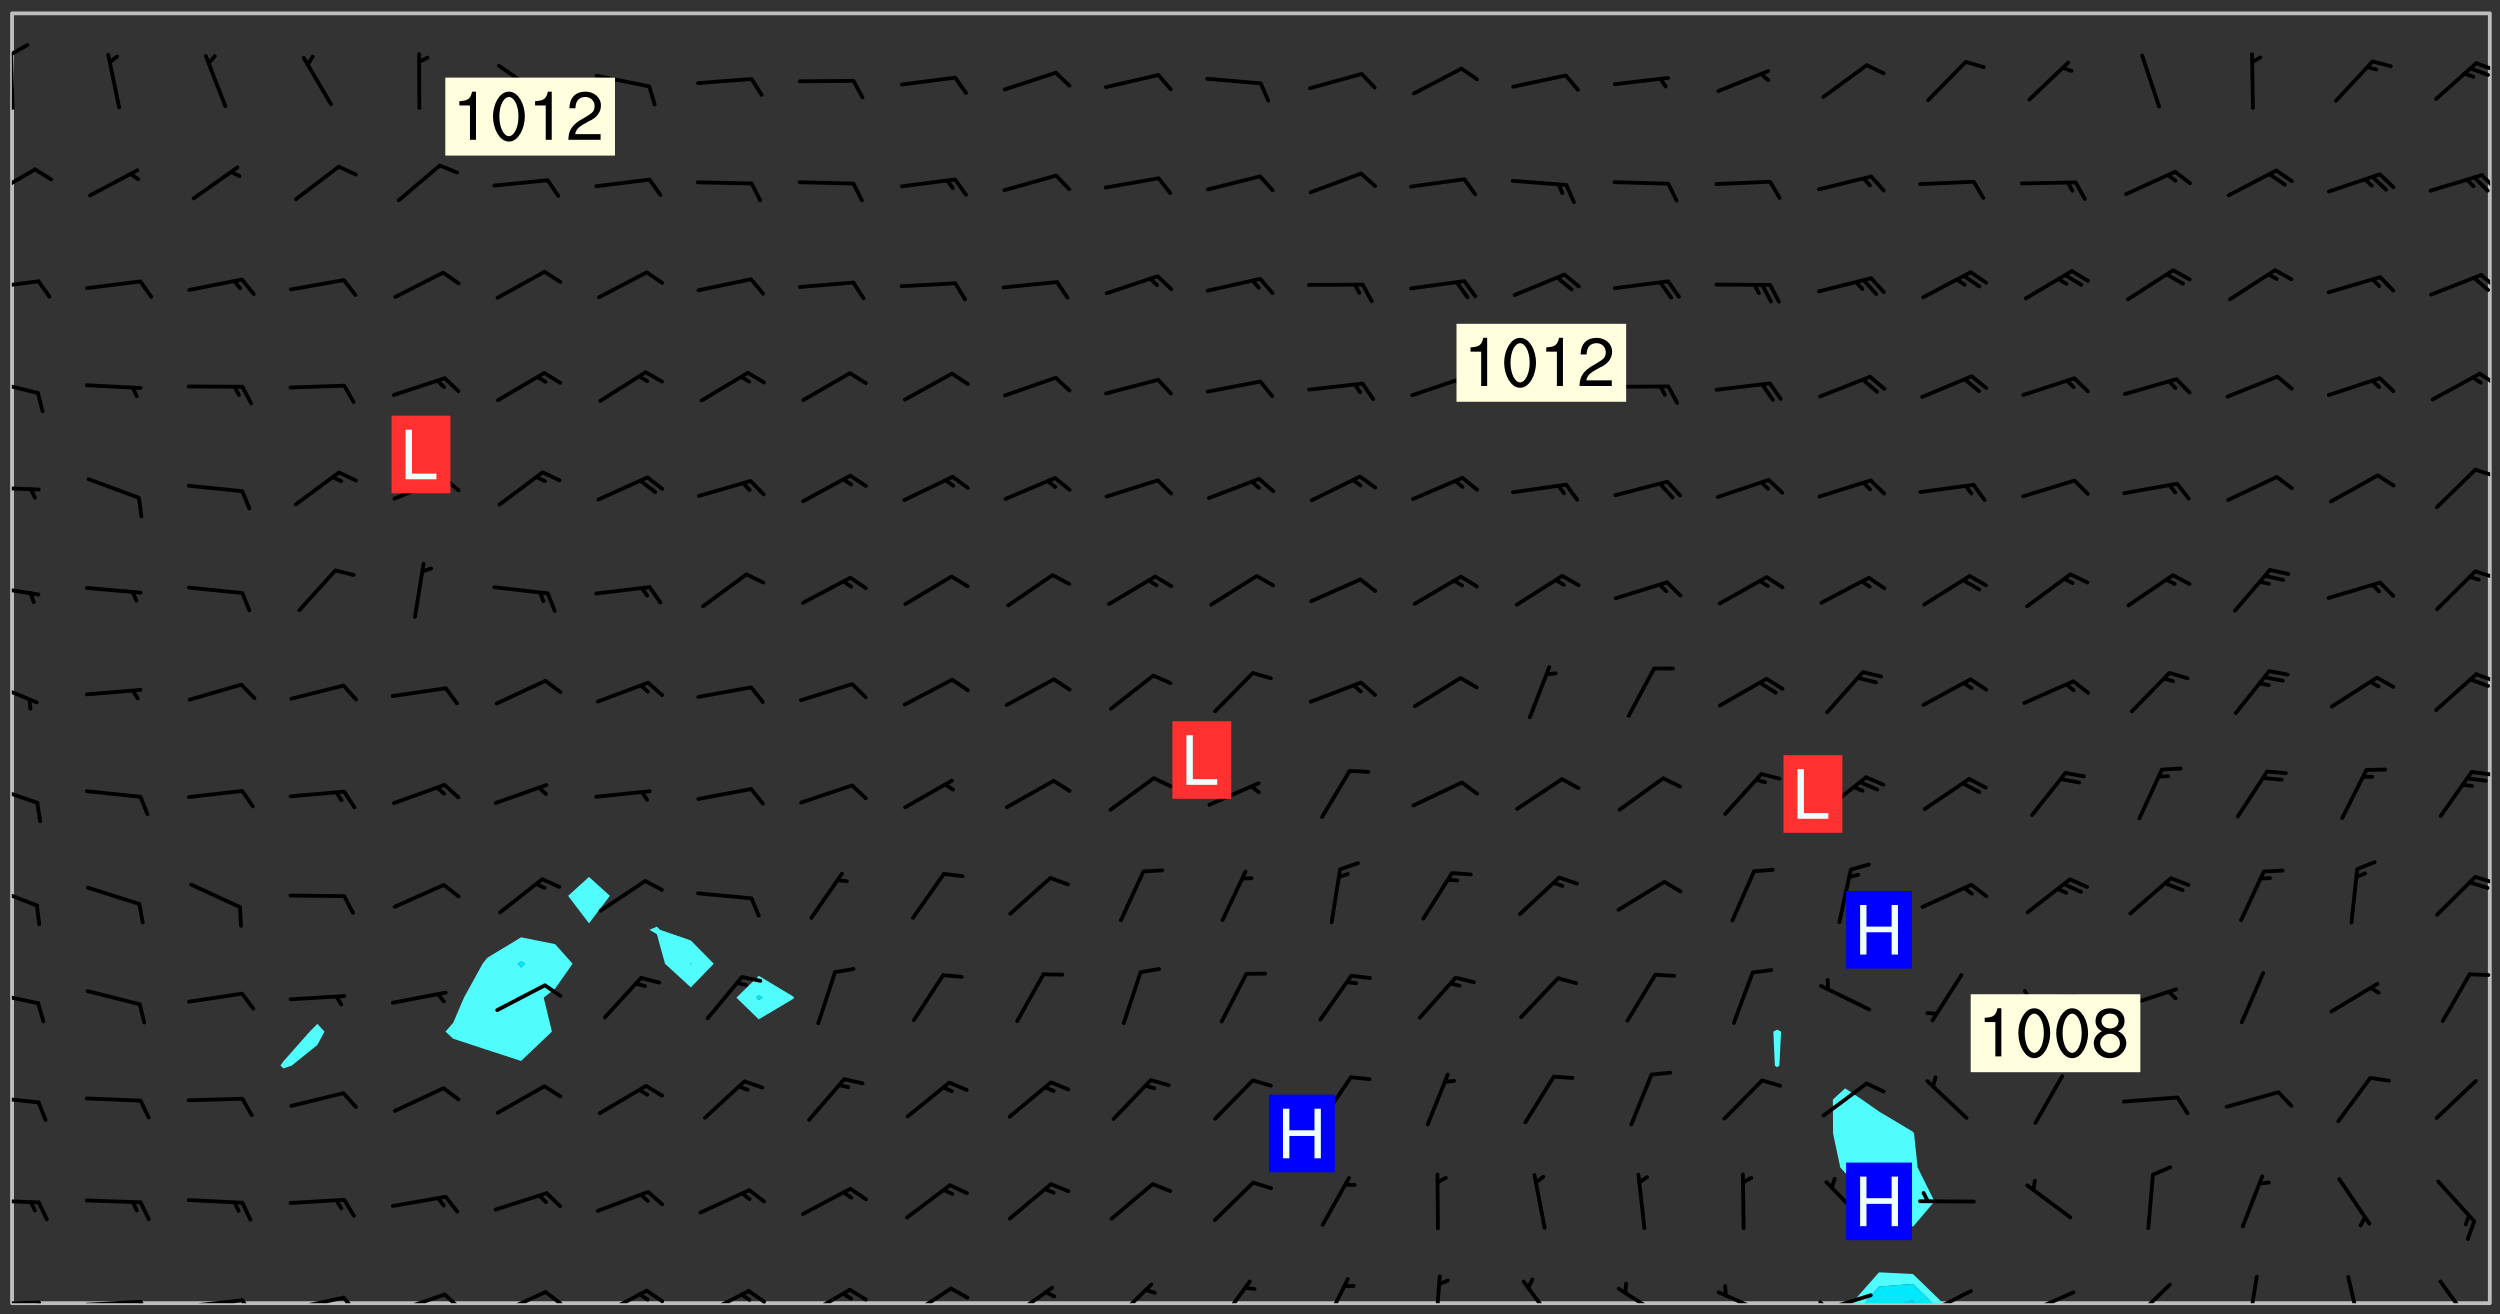 <svg xmlns="http://www.w3.org/2000/svg" role="img" xmlns:xlink="http://www.w3.org/1999/xlink" viewBox="142.45 309.95 326.84 171.84"><rect x="142.45" y="309.95" width="326.84" height="171.84" fill="#333333" stroke="none"/><defs><clipPath id="clip2"><path d="M 144 311.672 L 145 311.672 L 145 480.328 L 144 480.328 Z M 144 311.672"/></clipPath><clipPath id="clip3"><path d="M 144 311.672 L 468 311.672 L 468 480.328 L 144 480.328 Z M 144 311.672"/></clipPath><clipPath id="clip4"><path d="M 384 476 L 397 476 L 397 480.328 L 384 480.328 Z M 384 476"/></clipPath><clipPath id="clip5"><path d="M 386 477 L 396 477 L 396 480.328 L 386 480.328 Z M 386 477"/></clipPath><clipPath id="clip6"><path d="M 390 479 L 393 479 L 393 480.328 L 390 480.328 Z M 390 479"/></clipPath><clipPath id="clip7"><path d="M 467 311.672 L 468 311.672 L 468 480.328 L 467 480.328 Z M 467 311.672"/></clipPath><clipPath id="clip8"><path d="M 144 479 L 148 479 L 148 480.328 L 144 480.328 Z M 144 479"/></clipPath><clipPath id="clip9"><path d="M 147 479 L 149 479 L 149 480.328 L 147 480.328 Z M 147 479"/></clipPath><clipPath id="clip10"><path d="M 153 479 L 162 479 L 162 480.328 L 153 480.328 Z M 153 479"/></clipPath><clipPath id="clip11"><path d="M 160 479 L 163 479 L 163 480.328 L 160 480.328 Z M 160 479"/></clipPath><clipPath id="clip12"><path d="M 166 479 L 175 479 L 175 480.328 L 166 480.328 Z M 166 479"/></clipPath><clipPath id="clip13"><path d="M 173 479 L 176 479 L 176 480.328 L 173 480.328 Z M 173 479"/></clipPath><clipPath id="clip14"><path d="M 180 479 L 188 479 L 188 480.328 L 180 480.328 Z M 180 479"/></clipPath><clipPath id="clip15"><path d="M 187 479 L 190 479 L 190 480.328 L 187 480.328 Z M 187 479"/></clipPath><clipPath id="clip16"><path d="M 193 478 L 201 478 L 201 480.328 L 193 480.328 Z M 193 478"/></clipPath><clipPath id="clip17"><path d="M 200 478 L 203 478 L 203 480.328 L 200 480.328 Z M 200 478"/></clipPath><clipPath id="clip18"><path d="M 207 478 L 215 478 L 215 480.328 L 207 480.328 Z M 207 478"/></clipPath><clipPath id="clip19"><path d="M 213 478 L 216 478 L 216 480.328 L 213 480.328 Z M 213 478"/></clipPath><clipPath id="clip20"><path d="M 220 478 L 228 478 L 228 480.328 L 220 480.328 Z M 220 478"/></clipPath><clipPath id="clip21"><path d="M 226 478 L 230 478 L 230 480.328 L 226 480.328 Z M 226 478"/></clipPath><clipPath id="clip22"><path d="M 225 478 L 228 478 L 228 480.328 L 225 480.328 Z M 225 478"/></clipPath><clipPath id="clip23"><path d="M 233 478 L 241 478 L 241 480.328 L 233 480.328 Z M 233 478"/></clipPath><clipPath id="clip24"><path d="M 240 478 L 243 478 L 243 480.328 L 240 480.328 Z M 240 478"/></clipPath><clipPath id="clip25"><path d="M 239 478 L 241 478 L 241 480.328 L 239 480.328 Z M 239 478"/></clipPath><clipPath id="clip26"><path d="M 247 478 L 254 478 L 254 480.328 L 247 480.328 Z M 247 478"/></clipPath><clipPath id="clip27"><path d="M 253 478 L 256 478 L 256 480.328 L 253 480.328 Z M 253 478"/></clipPath><clipPath id="clip28"><path d="M 260 478 L 268 478 L 268 480.328 L 260 480.328 Z M 260 478"/></clipPath><clipPath id="clip29"><path d="M 274 478 L 281 478 L 281 480.328 L 274 480.328 Z M 274 478"/></clipPath><clipPath id="clip30"><path d="M 287 477 L 294 477 L 294 480.328 L 287 480.328 Z M 287 477"/></clipPath><clipPath id="clip31"><path d="M 301 477 L 307 477 L 307 480.328 L 301 480.328 Z M 301 477"/></clipPath><clipPath id="clip32"><path d="M 315 476 L 319 476 L 319 480.328 L 315 480.328 Z M 315 476"/></clipPath><clipPath id="clip33"><path d="M 329 476 L 331 476 L 331 480.328 L 329 480.328 Z M 329 476"/></clipPath><clipPath id="clip34"><path d="M 341 477 L 347 477 L 347 480.328 L 341 480.328 Z M 341 477"/></clipPath><clipPath id="clip35"><path d="M 353 478 L 361 478 L 361 480.328 L 353 480.328 Z M 353 478"/></clipPath><clipPath id="clip36"><path d="M 366 478 L 374 478 L 374 480.328 L 366 480.328 Z M 366 478"/></clipPath><clipPath id="clip37"><path d="M 380 479 L 388 479 L 388 480.328 L 380 480.328 Z M 380 479"/></clipPath><clipPath id="clip38"><path d="M 380 479 L 382 479 L 382 480.328 L 380 480.328 Z M 380 479"/></clipPath><clipPath id="clip39"><path d="M 393 478 L 401 478 L 401 480.328 L 393 480.328 Z M 393 478"/></clipPath><clipPath id="clip40"><path d="M 393 480 L 396 480 L 396 480.328 L 393 480.328 Z M 393 480"/></clipPath><clipPath id="clip41"><path d="M 406 478 L 414 478 L 414 480.328 L 406 480.328 Z M 406 478"/></clipPath><clipPath id="clip42"><path d="M 406 480 L 409 480 L 409 480.328 L 406 480.328 Z M 406 480"/></clipPath><clipPath id="clip43"><path d="M 420 477 L 427 477 L 427 480.328 L 420 480.328 Z M 420 477"/></clipPath><clipPath id="clip44"><path d="M 436 476 L 438 476 L 438 480.328 L 436 480.328 Z M 436 476"/></clipPath><clipPath id="clip45"><path d="M 449 476 L 452 476 L 452 480.328 L 449 480.328 Z M 449 476"/></clipPath><clipPath id="clip46"><path d="M 461 477 L 466 477 L 466 480.328 L 461 480.328 Z M 461 477"/></clipPath><clipPath id="clip47"><path d="M 144 466 L 148 466 L 148 468 L 144 468 Z M 144 466"/></clipPath><clipPath id="clip48"><path d="M 144 453 L 148 453 L 148 455 L 144 455 Z M 144 453"/></clipPath><clipPath id="clip49"><path d="M 144 439 L 148 439 L 148 442 L 144 442 Z M 144 439"/></clipPath><clipPath id="clip50"><path d="M 465 437 L 468 437 L 468 438 L 465 438 Z M 465 437"/></clipPath><clipPath id="clip51"><path d="M 144 425 L 148 425 L 148 429 L 144 429 Z M 144 425"/></clipPath><clipPath id="clip52"><path d="M 465 424 L 468 424 L 468 426 L 465 426 Z M 465 424"/></clipPath><clipPath id="clip53"><path d="M 144 412 L 148 412 L 148 416 L 144 416 Z M 144 412"/></clipPath><clipPath id="clip54"><path d="M 465 410 L 468 410 L 468 412 L 465 412 Z M 465 410"/></clipPath><clipPath id="clip55"><path d="M 144 398 L 148 398 L 148 403 L 144 403 Z M 144 398"/></clipPath><clipPath id="clip56"><path d="M 465 397 L 468 397 L 468 400 L 465 400 Z M 465 397"/></clipPath><clipPath id="clip57"><path d="M 144 386 L 148 386 L 148 388 L 144 388 Z M 144 386"/></clipPath><clipPath id="clip58"><path d="M 465 384 L 468 384 L 468 386 L 465 386 Z M 465 384"/></clipPath><clipPath id="clip59"><path d="M 144 373 L 148 373 L 148 375 L 144 375 Z M 144 373"/></clipPath><clipPath id="clip60"><path d="M 465 371 L 468 371 L 468 373 L 465 373 Z M 465 371"/></clipPath><clipPath id="clip61"><path d="M 144 359 L 148 359 L 148 362 L 144 362 Z M 144 359"/></clipPath><clipPath id="clip62"><path d="M 466 358 L 468 358 L 468 361 L 466 361 Z M 466 358"/></clipPath><clipPath id="clip63"><path d="M 144 346 L 148 346 L 148 348 L 144 348 Z M 144 346"/></clipPath><clipPath id="clip64"><path d="M 466 345 L 468 345 L 468 348 L 466 348 Z M 466 345"/></clipPath><clipPath id="clip65"><path d="M 144 331 L 148 331 L 148 336 L 144 336 Z M 144 331"/></clipPath><clipPath id="clip66"><path d="M 466 332 L 468 332 L 468 335 L 466 335 Z M 466 332"/></clipPath><clipPath id="clip67"><path d="M 144 316 L 145 316 L 145 325 L 144 325 Z M 144 316"/></clipPath><clipPath id="clip68"><path d="M 144 315 L 147 315 L 147 318 L 144 318 Z M 144 315"/></clipPath><clipPath id="clip69"><path d="M 465 317 L 468 317 L 468 320 L 465 320 Z M 465 317"/></clipPath><g id="surface1137" clip-path="url(#clip1)"><path fill="#fff" fill-opacity="0" fill-rule="evenodd" d="M 0 0 L 1000 0 L 1000 1000 L 0 1000 Z M 0 0"/><path fill="#d3d3d3" fill-opacity="0" fill-rule="evenodd" d="M162.152 355.867L161.918 356.16 161.977 356.395 162.094 356.566 162.27 356.801 162.562 357.148 162.676 357.207 162.793 357.035 162.852 356.801 163.027 356.625 163.492 356.449 164.191 356.449 164.426 356.742 164.715 357.559 164.773 357.734 164.949 357.965 165.301 358.199 166 358.898 166.172 359.074 166.406 359.422 166.641 359.832 166.93 360.414 167.34 360.879 167.57 361.113 167.805 361.289 167.922 361.52 168.098 361.812 168.27 362.977 168.27 363.211 168.328 363.5 168.387 363.617 168.504 363.734 168.852 364.145 168.969 364.316 169.145 364.492 169.32 364.727 169.438 364.898 169.609 365.25 169.668 365.484 169.902 365.891 170.137 365.832 169.961 366.008 169.902 366.938 169.32 366.938 169.086 366.824 168.738 366.938 168.621 367.055 168.562 367.348 168.504 367.523 168.387 367.695 167.922 367.988 167.863 368.223 167.805 368.336 167.805 368.98 167.863 369.152 167.863 369.562 167.922 369.621 167.922 370.027 167.98 370.434 168.098 370.609 168.156 370.668 168.387 371.309 168.328 371.602 168.328 372.301 168.27 372.883 168.27 373.117 168.211 373.348 168.156 373.699 168.156 375.621 168.211 375.738 168.637 375.738 168.27 375.855 168.246 376.207 169.137 377.375 170.879 377.914 172.219 378.273 172.219 378.812 172.309 379.621 172.844 380.336 174.363 380.605 175.254 380.52 175.344 381.684 175.879 381.863 177.039 381.684 179.094 380.699 180.254 380.336 182.133 380.16 183.828 379.98 183.648 380.699 182.133 380.785 180.883 380.875 180.078 381.145 179.004 381.953 179.273 382.672 179.809 383.57 179.629 384.195 179.363 385.004 179.629 386.082 180.254 386.98 181.059 387.16 182.309 386.98 182.043 387.703 182.141 388.207 182.195 388.5 182.195 388.672 182.254 388.965 182.254 389.371 182.43 389.488 182.781 389.605 183.188 389.605 183.48 389.43 183.594 389.312 183.652 389.195 183.77 388.965 183.828 388.789 184.18 388.324 184.41 388.148 184.586 388.09 184.762 388.148 184.82 388.324 184.938 389.312 184.992 389.781 185.051 389.953 185.168 390.188 185.344 390.246 186.16 390.305 186.449 390.305 186.566 390.539 186.625 390.945 186.684 391.297 186.684 392.402 186.801 392.695 186.918 393.043 187.207 393.742 187.383 394.094 187.965 394.848 188.316 395.023 188.488 395.082 188.957 395.316 189.598 395.781 189.945 396.016 190.238 396.191 190.531 396.246 190.762 396.309 191.578 396.656 191.871 396.832 191.984 397.004 192.336 397.355 192.453 397.531 192.977 398.172 192.977 398.461 193.035 398.812 193.035 399.16 193.094 399.512 193.152 399.801 193.27 399.859 193.441 399.918 193.617 399.918 194.199 400.152 194.375 400.27 194.551 400.559 194.727 400.793 194.84 401.027 195.133 401.258 195.25 401.375 195.25 401.785 195.309 401.84 195.598 402.074 195.832 402.191 195.891 402.309 196.008 402.48 196.066 402.598 196.297 402.832 196.355 403.008 196.59 403.066 196.707 403.125 196.59 403.238 196.531 403.355 196.531 403.473 196.414 403.766 196.297 404.055 196.297 404.637 196.473 404.754 196.59 404.812 196.648 404.93 196.766 405.047 196.879 405.105 197.055 405.453 197.113 405.805 197.172 406.211 197.172 406.387 197.113 406.562 196.996 407.262 196.996 407.434 197.113 407.609 197.406 407.902 197.812 407.902 197.988 408.02 198.105 408.191 198.223 408.484 198.223 408.719 197.695 408.719 197.465 408.484 197.23 408.484 197.055 408.543 196.996 409.242 197.055 409.59 197.172 409.766 197.348 410.176 197.465 410.406 197.754 410.875 197.93 410.93 198.453 410.93 198.688 410.988 199.445 411.629 199.504 411.922 199.504 412.156 199.562 412.215 199.793 412.562 199.793 412.914 199.676 413.086 199.676 413.379 199.969 413.668 200.262 413.844 200.434 413.902 200.727 414.078 201.02 414.195 201.602 414.602 201.891 414.836 202.184 415.012 202.402 415.172 202.418 415.184 202.648 415.359 203.289 415.883 203.465 416.117 203.582 416.293 203.758 416.469 203.871 416.641 203.871 417.281 203.988 417.457 204.457 417.574 205.039 417.691 205.273 417.75 205.504 417.863 205.797 417.98 205.91 418.039 206.496 418.391 206.785 418.562 206.961 418.625 207.137 418.68 207.312 418.738 208.012 419.09 208.301 419.266 208.535 419.32 208.824 419.496 209.059 419.613 209.699 420.02 209.992 420.137 210.164 420.195 210.398 420.254 210.809 420.312 211.039 420.371 211.273 420.488 211.332 420.66 210.922 420.836 211.391 420.895 211.449 421.188 211.562 421.422 211.738 421.477 211.973 421.535 212.148 421.594 212.555 421.711 213.195 421.945 213.312 422.117 213.371 422.352 213.371 422.527 213.312 422.645 213.254 423.051 213.488 423.285 213.605 423.344 213.953 423.461 214.594 423.691 214.77 423.809 215.059 423.926 215.234 424.102 215.469 424.566 216.051 425.672 216.227 425.848 216.574 426.023 216.75 426.141 217.102 426.258 218.148 426.781 218.383 426.84 218.848 426.953 219.141 427.012 219.605 427.188 220.363 427.77 220.598 428.004 220.945 428.469 221.121 428.645 221.41 428.879 222.227 429.578 222.52 429.754 222.809 430.043 223.102 430.219 223.395 430.508 224.09 431.148 224.266 431.324 224.559 431.559 224.848 431.793 225.316 432.082 225.957 432.664 226.305 432.898 226.539 433.191 226.887 433.539 227.238 434.004 228.172 434.996 228.52 435.402 228.637 435.578 228.871 435.637 228.984 435.754 229.629 435.93 229.859 436.043 230.094 436.102 230.387 436.277 230.617 436.395 231.551 437.094 231.957 437.5 232.191 437.676 232.598 437.852 232.832 437.969 233.648 438.316 233.996 438.551 234.23 438.668 234.523 438.957 234.754 439.074 235.512 439.426 235.863 439.598 236.094 439.656 236.387 439.773 236.621 439.832 237.492 440.008 238.309 440.008 238.777 440.238 238.949 440.297 239.824 440.996 240.289 441.113 240.582 441.172 240.758 441.23 240.988 441.289 241.457 441.348 241.805 441.406 242.156 441.465 242.562 441.523 242.855 441.523 243.027 441.582 243.027 441.812 243.203 441.988 243.496 441.988 243.844 442.047 244.195 442.105 244.895 442.223 245.535 442.223 246 441.988 246.293 441.812 246.465 441.695 246.875 441.523 247.164 441.348 248.098 440.883 248.566 440.59 249.09 440.297 249.555 440.125 250.02 439.949 251.07 439.484 251.359 439.367 251.77 439.25 252.059 439.133 252.586 438.957 254.102 438.258 254.684 437.91 254.973 437.852 255.266 437.793 255.613 437.676 256.488 437.445 256.84 437.328 256.953 437.328 257.188 437.27 258.062 437.035 258.297 436.977 259.109 436.977 259.461 436.918 260.277 436.801 260.449 436.742 260.801 436.688 261.094 436.629 261.324 436.57 262.141 436.395 262.316 436.336 262.664 436.336 262.898 436.277 263.363 436.16 264.121 435.988 264.355 435.93 264.703 435.93 265.113 435.812 265.402 435.754 266.688 435.695 266.977 435.695 267.387 435.637 267.617 435.578 267.793 435.578 268.668 435.461 269.074 435.461 269.484 435.344 269.832 435.344 270.184 435.23 271.055 435.172 272.805 435.172 273.852 435.461 274.262 435.578 274.551 435.695 274.902 435.812 275.191 435.93 276.242 436.102 276.531 436.16 276.824 436.16 277.117 436.219 277.289 436.277 277.699 436.336 277.871 436.395 277.988 436.453 278.105 436.453 278.223 436.512 278.574 436.57 278.688 436.57 279.098 436.637 281.02 437.031 282.945 437.426 284.465 437.875 286.16 438.594 288.305 439.398 289.91 438.68 291.34 437.875 292.5 436.797 293.75 436.348 296.785 435.629 298.66 435.27 300.805 433.922 303.039 432.668 305.539 431.41 307.234 430.961 309.02 430.781 310.18 430.512 310.805 431.051 312.145 430.781 312.859 429.793 313.844 428.449 314.289 428.27 315.094 427.91 316.969 427.371 318.754 426.922 320.004 426.652 321.164 426.562 322.863 426.473 324.824 426.203 326.074 426.113 326.613 426.113 327.238 426.023 328.129 426.023 330.273 425.844 332.684 425.664 335.273 425.574 336.969 425.754 338.578 425.844 340.008 426.203 341.168 426.922 343.043 427.91 344.203 429.438 344.469 430.152 345.098 430.242 345.453 431.141 345.988 431.68 346.523 433.207 347.598 433.566 348.133 433.566 347.328 434.102 347.418 435.809 348.133 438.504 349.023 439.309 349.918 440.297 350.633 441.555 352.418 442.094 353.938 441.914 354.293 443.258 355.902 442.453 356.883 441.914 357.152 442.184 357.469 441.969 357.688 441.824 358.488 442.273 358.938 441.914 359.293 441.914 359.828 441.645 360.367 440.926 360.902 440.656 361.527 439.668 362.688 440.117 363.527 440.488 364.922 441.105 366.617 440.926 368.223 440.926 370.008 441.016 370.188 439.309 370.723 437.965 371.527 438.234 372.02 439.082 372.422 439.488 372.332 440.027 372.332 440.387 373.047 440.836 373.758 440.566 375.188 440.566 375.547 441.555 375.992 442.812 376.707 444.156 377.957 444.785 379.652 445.414 380.367 445.234 380.547 444.695 381.527 444.605 381.977 444.965 382.062 446.223 381.797 446.852 381.262 447.031 381.262 447.57 381.977 448.555 382.242 449.094 383.227 450.082 384.027 451.16 383.762 451.52 383.672 452.418 383.047 454.75 382.691 456.816 382.602 458.609 382.422 459.328 382.332 459.867 382.332 461.305 381.352 463.188 380.992 464.895 380.457 465.793 379.652 466.961 379.387 467.5 381.441 468.754 381.527 469.113 381.172 469.652 381.082 469.473 381.082 470.281 381.172 471.719 380.727 472.434 379.652 472.527 379.387 473.242 379.922 474.141 380.727 474.859 381.887 475.668 383.227 475.938 383.672 476.297 383.316 476.746 381.527 476.656 380.277 476.207 379.562 475.488 378.938 475.398 378.762 478.988 378.574 480.297 467.934 480.297 467.934 311.703 412.664 311.703 412.664 360.785 413.426 360.91 416.715 361.453 418.738 364.289 418.738 367.043 421.09 367.375 423.438 367.707 427.488 367.707 426.109 371.867 424.086 372.574 422.062 373.277 421.52 373.621 418.926 375.238 418.738 375.355 416.715 373.277 415.984 370.535 413.312 368.457 411.938 364.957 411.871 364.875 409.914 362.203 412.664 360.785 412.664 311.703 294.422 311.703 294.422 403.117 294.539 403.148 294.672 403.16 294.746 403.234 294.852 403.281 294.941 403.34 295.027 403.398 295.117 403.457 295.414 403.754 295.473 403.844 295.504 403.961 295.531 404.078 295.547 404.215 295.516 404.332 295.457 404.422 295.398 404.508 295.355 404.613 295.309 404.715 295.281 404.836 295.281 404.98 295.457 405.25 295.605 405.398 295.68 405.484 295.754 405.559 295.797 405.664 295.859 405.754 295.918 405.84 295.961 405.945 296.02 406.035 296.066 406.137 296.109 406.242 296.168 406.328 296.285 406.508 296.359 406.582 296.422 406.668 296.48 406.758 296.523 406.863 296.582 406.953 296.641 407.039 296.703 407.129 296.762 407.219 296.805 407.32 296.922 407.5 296.996 407.574 297.055 407.66 297.129 407.734 297.219 407.793 297.324 407.84 297.473 407.84 297.605 407.824 297.738 407.84 297.84 407.793 297.914 407.719 297.961 407.617 297.945 407.484 297.945 407.336 297.898 407.23 297.871 407.113 297.824 407.012 297.797 406.891 297.754 406.789 297.691 406.699 297.648 406.598 297.605 406.492 297.574 406.375 297.559 406.242 297.547 406.105 297.633 406.047 297.691 405.961 297.812 405.93 297.855 406.035 297.871 406.168 297.871 406.285 297.93 406.387 297.988 406.477 298.078 406.535 298.227 406.684 298.285 406.773 298.328 406.879 298.316 406.98 298.402 407.039 298.508 407.086 298.594 407.145 298.684 407.203 298.758 407.277 298.641 407.305 298.535 407.352 298.449 407.41 298.375 407.484 298.316 407.574 298.254 407.66 298.227 407.781 298.18 407.883 298.137 407.988 298.105 408.105 298.094 408.238 298.078 408.371 298.078 408.52 298.105 408.637 298.152 408.742 298.195 408.844 298.254 408.934 298.328 409.008 298.418 409.066 298.492 409.141 298.582 409.199 298.641 409.289 298.684 409.395 298.73 409.496 298.848 409.527 298.98 409.543 299.129 409.543 299.246 409.512 299.352 409.555 299.395 409.66 299.441 409.762 299.469 409.883 299.5 410 299.527 410.117 299.559 410.238 299.586 410.355 299.691 410.398 299.793 410.445 299.926 410.43 300.074 410.578 300.137 410.664 300.211 410.738 300.281 410.812 300.371 410.875 300.477 410.918 300.578 410.961 300.695 410.992 300.832 411.008 300.949 410.977 301.023 410.902 301.051 410.785 301.039 410.652 301.008 410.531 300.98 410.414 301.023 410.309 301.141 410.309 301.23 410.371 301.348 410.398 301.496 410.398 301.629 410.414 301.777 410.414 301.91 410.43 302.043 410.414 302.191 410.414 302.324 410.398 302.457 410.387 302.594 410.398 302.711 410.371 302.844 410.355 303.035 410.297 302.977 410.473 302.961 410.605 302.934 410.727 302.918 410.859 302.859 410.945 302.727 410.961 302.621 411.008 302.516 411.051 302.398 411.082 302.281 411.109 302.016 411.141 301.867 411.141 301.734 411.156 301.66 411.23 301.719 411.316 301.867 411.465 301.984 411.645 302.059 411.715 302.148 411.777 302.238 411.836 302.324 411.895 302.414 411.953 302.516 411.996 302.621 412.059 302.727 412.102 302.812 412.16 302.918 412.207 303.02 412.25 303.199 412.367 303.258 412.457 303.215 412.559 303.168 412.664 303.184 412.797 303.406 413.02 303.465 413.109 303.508 413.211 303.539 413.332 303.582 413.434 303.598 413.566 303.629 413.684 303.641 413.82 303.672 413.938 303.82 414.086 303.922 414.129 304.027 414.172 304.145 414.203 304.277 414.219 304.414 414.234 304.531 414.234 304.648 414.203 304.738 414.145 304.781 414.039 304.828 413.938 304.871 413.832 304.902 413.715 304.914 413.582 304.914 413.434 304.902 413.301 304.887 413.168 304.855 413.051 304.812 412.945 304.766 412.84 304.723 412.738 304.68 412.633 304.664 412.5 304.68 412.367 304.707 412.25 304.738 412.133 304.766 412.012 304.812 411.91 304.902 411.852 304.988 411.789 305.062 411.715 305.152 411.656 305.375 411.434 305.434 411.348 305.508 411.273 305.625 411.094 305.684 411.008 305.684 410.859 305.609 410.785 305.508 410.738 305.402 410.695 305.301 410.652 305.242 410.562 305.195 410.457 305.168 410.34 305.258 410.281 305.375 410.25 305.477 410.207 305.656 410.09 305.805 409.941 305.816 409.809 305.805 409.703 305.715 409.645 305.582 409.66 305.434 409.66 305.301 409.676 305.168 409.66 305.047 409.629 304.961 409.57 304.887 409.496 304.828 409.406 304.766 409.32 304.648 409.141 304.59 409.055 304.621 408.934 304.707 408.875 304.828 408.844 304.887 408.758 304.887 408.637 304.855 408.52 304.797 408.43 304.738 408.344 304.691 408.238 304.664 408.121 304.648 407.988 304.707 407.898 304.781 407.824 304.871 407.766 304.988 407.586 305.062 407.512 305.121 407.426 305.27 407.277 305.391 407.246 305.523 407.23 305.656 407.246 305.73 407.32 305.773 407.426 305.789 407.559 305.758 407.676 305.641 407.707 305.508 407.719 305.359 407.867 305.316 407.973 305.27 408.074 305.242 408.195 305.211 408.312 305.211 408.461 305.242 408.578 305.285 408.684 305.344 408.773 305.418 408.844 305.492 408.918 305.609 408.949 305.73 408.977 305.848 408.949 305.98 408.934 306.098 408.934 306.188 408.992 306.262 409.066 306.309 409.172 306.367 409.258 306.469 409.305 306.602 409.32 306.707 409.363 306.793 409.422 306.781 409.527 306.707 409.602 306.527 409.719 306.469 409.809 306.379 409.867 306.309 409.941 306.234 410.016 306.172 410.105 306.145 410.223 306.129 410.355 306.145 410.488 306.129 410.621 306.129 410.77 306.145 410.902 306.172 411.02 306.203 411.141 306.277 411.215 306.367 411.273 306.453 411.332 306.543 411.391 306.66 411.422 306.66 411.508 306.559 411.555 306.469 411.613 306.203 411.645 306.086 411.672 305.938 411.672 305.832 411.715 305.73 411.762 305.672 411.852 305.609 412.086 305.598 412.219 305.566 412.34 305.551 412.473 305.551 412.766 305.539 412.898 305.551 413.035 305.566 413.168 305.699 413.184 305.832 413.195 305.953 413.227 306.039 413.285 306.113 413.359 306.16 413.465 306.203 413.566 306.219 413.699 306.219 414.145 306.203 414.277 306.203 414.723 306.234 414.988 306.262 415.105 306.277 415.238 306.309 415.355 306.395 415.566 306.426 415.832 306.426 415.98 306.395 416.098 306.367 416.215 306.336 416.336 306.309 416.453 306.277 416.57 306.246 416.691 306.234 416.824 306.219 416.957 306.309 417.016 306.426 416.984 306.527 417 306.574 417.105 306.543 417.371 306.543 417.812 306.5 417.918 306.453 418.023 306.41 418.125 306.367 418.23 306.309 418.316 306.277 418.438 306.234 418.555 306.203 418.672 306.188 418.805 306.203 418.938 306.262 419.027 306.367 419.074 306.453 419.133 306.512 419.219 306.5 419.355 306.469 419.473 306.426 419.574 306.426 420.02 306.41 420.152 306.41 420.301 306.379 420.418 306.336 420.523 306.309 420.641 306.262 420.746 306.219 420.848 306.188 420.969 306.16 421.086 306.129 421.219 306.098 421.336 306.07 421.453 306.027 421.559 305.996 421.676 305.965 421.797 305.953 421.93 305.938 422.062 305.938 422.359 305.965 422.477 305.965 422.625 306.012 423.023 306.039 423.141 306.098 423.23 306.219 423.262 306.367 423.262 306.5 423.246 306.559 423.336 306.559 423.453 306.5 423.543 306.41 423.602 306.309 423.645 306.203 423.691 306.113 423.75 306.027 423.809 305.891 423.824 305.773 423.793 305.641 423.777 305.539 423.824 305.477 423.91 305.465 424.047 305.449 424.18 305.418 424.297 305.391 424.414 305.375 424.547 305.344 424.668 305.344 424.965 305.359 425.098 305.391 425.215 305.391 425.363 305.402 425.496 305.402 425.645 305.375 425.762 305.328 425.863 305.301 425.984 305.27 426.102 305.211 426.191 305.137 426.266 305.035 426.309 304.93 426.355 304.812 426.383 304.691 426.414 304.59 426.367 304.648 426.281 304.754 426.234 304.781 426.117 304.812 426 304.84 425.879 304.871 425.762 304.871 425.613 304.887 425.48 304.855 425.363 304.812 425.258 304.707 425.273 304.633 425.348 304.531 425.391 304.441 425.453 304.367 425.527 304.324 425.629 304.309 425.762 304.277 425.879 304.25 426 304.219 426.117 304.191 426.234 304.16 426.355 304.133 426.473 304.102 426.59 304.059 426.695 303.969 426.754 303.879 426.754 303.762 426.723 303.73 426.637 303.746 426.5 303.715 426.383 303.715 426.234 303.703 426.102 303.703 425.953 303.641 425.719 303.613 425.598 303.57 425.496 303.523 425.391 303.465 425.305 303.406 425.215 303.363 425.109 303.301 425.023 303.152 424.875 303.082 424.801 302.977 424.754 302.871 424.711 302.77 424.668 302.473 424.371 302.383 424.297 302.297 424.238 302.191 424.195 302.102 424.133 302.016 424.074 301.91 424.031 301.82 423.973 301.734 423.91 301.66 423.84 301.555 423.793 301.469 423.734 301.363 423.691 301.273 423.629 301.172 423.586 301.066 423.543 300.98 423.484 300.875 423.438 300.77 423.395 300.668 423.348 300.578 423.289 300.477 423.246 300.371 423.203 300.281 423.141 300.164 423.113 300.031 423.098 299.898 423.113 299.75 423.113 299.617 423.129 299.5 423.098 299.41 423.039 299.336 422.965 299.246 422.906 299.145 422.859 298.996 422.859 298.875 422.832 298.773 422.789 298.699 422.715 298.582 422.535 298.492 422.477 298.391 422.434 298.301 422.371 298.195 422.328 298.105 422.27 298.02 422.211 297.914 422.164 297.855 422.078 297.797 421.988 297.754 421.883 297.707 421.781 297.633 421.707 297.547 421.648 297.473 421.574 297.383 421.516 297.16 421.293 297.117 421.188 297.086 420.922 297.191 420.879 297.336 420.879 297.441 420.922 297.516 420.996 297.605 421.055 297.691 421.113 297.797 421.16 297.887 421.219 298.035 421.367 298.105 421.441 298.254 421.59 298.316 421.676 298.391 421.75 298.477 421.809 298.551 421.883 298.641 421.945 298.73 422.004 298.816 422.062 299.086 422.238 299.188 422.285 299.293 422.328 299.395 422.371 299.441 422.297 299.5 422.211 299.574 422.137 299.645 422.062 299.75 422.105 299.824 422.18 299.883 422.27 299.926 422.371 299.973 422.477 300.016 422.582 300.137 422.609 300.254 422.582 300.328 422.492 300.371 422.387 300.43 422.297 300.504 422.223 300.609 422.18 300.727 422.152 300.859 422.164 300.949 422.223 301.098 422.371 301.156 422.461 301.199 422.566 301.246 422.668 301.289 422.773 301.332 422.875 301.438 422.922 301.543 422.965 301.676 422.98 301.762 422.922 301.82 422.832 301.895 422.758 302 422.715 302.117 422.742 302.223 422.789 302.324 422.832 302.43 422.875 302.531 422.922 302.711 423.039 302.711 423.156 302.695 423.289 302.711 423.422 302.727 423.559 302.785 423.645 302.887 423.691 303.008 423.719 303.125 423.75 303.273 423.75 303.391 423.719 303.449 423.629 303.629 423.512 303.688 423.422 303.762 423.348 303.82 423.262 303.938 423.082 304.117 422.965 304.234 422.996 304.324 423.055 304.367 423.129 304.352 423.262 304.352 423.379 304.441 423.438 304.59 423.438 304.723 423.422 304.855 423.41 305.121 423.379 305.227 423.336 305.344 423.305 305.465 423.277 305.539 423.203 305.609 423.129 305.672 423.039 305.656 422.934 305.609 422.832 305.508 422.789 305.402 422.773 305.285 422.801 305.02 422.832 304.871 422.832 304.797 422.758 304.707 422.699 304.59 422.668 304.473 422.641 304.34 422.625 304.191 422.625 304.059 422.641 303.762 422.641 303.656 422.594 303.508 422.445 303.465 422.344 303.406 422.254 303.629 422.031 303.715 421.973 303.82 421.93 303.938 421.898 304.07 421.883 304.203 421.898 304.34 421.914 304.441 421.957 304.574 421.945 304.664 421.883 304.766 421.84 304.828 421.75 304.781 421.648 304.691 421.59 304.574 421.559 304.473 421.516 304.414 421.426 304.352 421.336 304.352 421.219 304.367 421.086 304.473 421.039 304.547 420.969 304.547 420.848 304.457 420.789 304.426 420.672 304.516 420.613 304.59 420.539 304.633 420.434 304.691 420.344 304.738 420.242 304.754 420.109 304.754 419.961 304.707 419.855 304.664 419.754 304.574 419.695 304.441 419.68 304.34 419.637 304.203 419.621 304.086 419.59 303.641 419.59 303.508 419.574 303.375 419.562 303.242 419.547 303.125 419.516 302.977 419.516 302.844 419.5 302.711 419.488 302.445 419.457 302.324 419.414 302.238 419.355 302.164 419.281 302.164 419.133 302.176 419 302.281 418.953 302.383 418.91 302.516 418.895 302.668 418.895 302.801 418.879 303.094 418.879 303.215 418.91 303.316 418.953 303.406 419.012 303.641 419.074 303.762 419.027 303.852 418.969 303.953 418.926 304.086 418.91 304.191 418.953 304.293 419 304.426 419.012 304.547 418.984 304.691 418.984 304.812 418.953 304.93 418.926 305.035 418.879 305.109 418.805 305.195 418.746 305.344 418.598 305.402 418.512 305.449 418.406 305.477 418.289 305.492 418.184 305.391 418.141 305.301 418.082 305.184 418.051 305.078 418.008 304.988 417.945 304.914 417.859 304.84 417.785 304.738 417.742 304.633 417.695 304.531 417.652 304.473 417.562 304.426 417.461 304.34 417.25 304.277 417.164 304.219 417.074 304.145 417 304.059 416.941 303.789 416.941 303.672 416.973 303.582 417.031 303.48 417.074 303.348 417.09 303.242 417.074 303.215 416.957 303.152 416.867 303.035 416.836 302.934 416.793 302.785 416.645 302.754 416.527 302.738 416.422 302.812 416.348 302.992 416.23 303.109 416.203 303.227 416.172 303.363 416.188 303.465 416.23 303.57 416.273 303.672 416.32 303.777 416.363 303.895 416.395 304.027 416.41 304.145 416.438 304.277 416.453 304.383 416.438 304.473 416.379 304.398 416.305 304.293 416.262 304.219 416.188 304.145 416.098 303.996 415.949 303.91 415.891 303.82 415.832 303.746 415.758 303.656 415.699 303.555 415.652 303.434 415.625 303.332 415.578 303.227 415.535 303.109 415.504 303.008 415.461 302.887 415.43 302.738 415.43 302.621 415.461 302.516 415.504 302.43 415.566 302.25 415.684 302.164 415.742 302.074 415.801 301.969 415.848 301.883 415.906 301.777 415.949 301.676 415.992 301.57 416.039 301.496 416.113 301.438 416.203 301.379 416.289 301.332 416.395 301.273 416.48 301.199 416.555 301.066 416.543 300.949 416.512 300.832 416.512 300.758 416.586 300.668 416.645 300.594 416.719 300.504 416.777 300.418 416.836 300.312 416.883 300.211 416.926 300.074 416.941 299.973 416.898 299.824 416.75 299.719 416.703 299.633 416.703 299.527 416.75 299.426 416.793 299.305 416.824 299.188 416.793 299.113 416.719 299.113 416.602 299.145 416.48 299.219 416.41 299.277 416.32 299.352 416.246 299.469 416.215 299.574 416.172 299.867 416.172 300 416.156 300.137 416.141 300.238 416.098 300.328 416.039 300.43 415.992 300.52 415.934 300.652 415.922 300.742 415.98 300.875 415.992 300.965 415.934 301.051 415.875 301.156 415.832 301.246 415.773 301.332 415.711 301.422 415.652 301.57 415.504 301.629 415.418 301.688 415.328 301.793 415.285 301.926 415.27 302.043 415.297 302.164 415.328 302.223 415.27 302.281 415.18 302.312 414.914 302.34 414.797 302.445 414.809 302.578 414.824 302.68 414.781 302.77 414.723 302.828 414.633 302.902 414.559 302.961 414.469 303.008 414.367 303.02 414.234 303.008 414.102 302.961 413.996 302.812 413.848 302.754 413.758 302.695 413.672 302.652 413.566 302.652 413.121 302.668 412.988 302.668 412.84 302.68 412.707 302.621 412.648 302.531 412.707 302.43 412.664 302.25 412.547 302.164 412.488 302.102 412.398 302.043 412.309 301.969 412.234 301.883 412.176 301.762 412.207 301.66 412.219 301.555 412.266 301.469 412.324 301.363 412.367 301.215 412.516 301.125 412.574 301.039 412.633 300.949 412.695 300.844 412.738 300.711 412.754 300.711 412.633 300.816 412.59 300.934 412.559 301.008 412.488 301.051 412.383 301.051 412.234 301.023 412.117 300.875 411.969 300.742 411.953 300.594 411.953 300.477 411.984 300.371 412.027 300.27 412.07 300.18 412.133 300.062 412.16 299.988 412.086 300 411.953 299.957 411.852 299.914 411.746 299.824 411.688 299.707 411.715 299.586 411.746 299.469 411.777 299.367 411.82 299.246 411.852 299.145 411.895 299.039 411.938 298.949 411.996 298.848 412.012 298.848 411.895 298.863 411.762 298.805 411.672 298.73 411.715 298.582 411.863 298.523 411.953 298.449 412.027 298.402 412.133 298.359 412.234 298.285 412.309 298.227 412.398 298.152 412.473 298.094 412.559 298.02 412.633 297.93 412.695 297.855 412.766 297.781 412.84 297.68 412.855 297.547 412.871 297.441 412.828 297.441 412.707 297.59 412.559 297.633 412.457 297.691 412.367 297.738 412.266 297.781 412.16 297.84 412.07 297.871 411.953 297.914 411.852 297.945 411.73 297.973 411.613 298.02 411.508 298.062 411.406 298.105 411.301 298.18 411.23 298.27 411.168 298.359 411.109 298.461 411.066 298.758 411.066 299.023 411.035 299.129 410.992 299.055 410.918 298.938 410.887 298.832 410.844 298.742 410.785 298.641 410.738 298.551 410.68 298.449 410.637 298.344 410.594 298.254 410.531 298.168 410.473 298.062 410.43 297.961 410.387 297.84 410.355 297.723 410.324 297.621 410.281 297.5 410.25 297.398 410.207 297.309 410.148 297.266 410.043 297.25 409.91 297.352 409.867 297.484 409.852 297.621 409.867 297.754 409.852 297.855 409.809 297.914 409.719 297.93 409.613 297.84 409.555 297.766 409.48 297.664 409.438 297.574 409.379 297.426 409.23 297.383 409.125 297.367 408.992 297.367 408.699 297.309 408.609 297.219 408.551 297.145 408.477 297.102 408.371 297.07 408.254 297.012 408.164 296.938 408.09 296.82 408.062 296.746 407.988 296.656 407.93 296.566 407.867 296.48 407.809 296.406 407.734 296.348 407.648 296.301 407.543 296.215 407.484 296.066 407.336 295.871 407.277 295.738 407.293 295.637 407.336 295.562 407.41 295.516 407.512 295.473 407.617 295.414 407.707 295.355 407.793 295.059 408.09 294.969 408.148 294.883 408.148 294.82 408.062 294.777 407.957 294.809 407.84 294.867 407.75 294.895 407.633 294.883 407.5 294.793 407.438 294.688 407.484 294.57 407.512 294.453 407.543 294.184 407.719 294.082 407.766 293.965 407.793 293.859 407.84 293.77 407.898 293.668 407.941 293.609 407.855 293.562 407.75 293.578 407.617 293.625 407.512 293.695 407.438 293.77 407.367 293.828 407.277 293.828 407.129 293.785 407.023 293.547 407.023 293.445 407.07 293.414 407.188 293.387 407.305 293.355 407.426 293.281 407.469 293.148 407.484 293.074 407.438 293.031 407.336 292.988 407.23 292.941 407.129 292.898 407.023 292.777 407.055 292.676 407.098 292.543 407.113 292.426 407.145 292.32 407.188 292.23 407.246 292.129 407.293 292.008 407.32 291.875 407.336 291.773 407.293 291.715 407.203 291.668 407.098 291.625 406.996 291.582 406.891 291.582 406.773 291.641 406.684 291.727 406.625 291.906 406.508 292.008 406.461 292.113 406.418 292.219 406.359 292.32 406.316 292.41 406.254 292.512 406.211 292.617 406.152 292.719 406.105 292.809 406.047 292.914 406.004 293.016 405.961 293.105 405.898 293.207 405.855 293.344 405.84 293.461 405.871 293.562 405.914 293.684 405.945 293.785 405.988 293.891 406.035 293.992 406.078 294.098 406.121 294.199 406.168 294.305 406.211 294.406 406.254 294.512 406.301 294.598 406.359 294.703 406.402 294.82 406.434 294.926 406.477 295.027 406.523 295.117 406.582 295.223 406.625 295.324 406.668 295.43 406.715 295.547 406.742 295.648 406.789 295.77 406.816 295.918 406.816 296.004 406.758 296.02 406.656 296.078 406.566 296.051 406.449 295.977 406.375 295.859 406.195 295.785 406.121 295.695 406.047 295.516 405.93 295.43 405.871 295.324 405.828 295.223 405.781 294.953 405.605 294.895 405.516 294.82 405.441 294.762 405.352 294.719 405.25 294.688 405.133 294.672 404.996 294.672 404.434 294.66 404.301 294.645 404.168 294.613 404.051 294.598 403.918 294.586 403.785 294.555 403.664 294.332 403.441 294.273 403.355 294.258 403.25 294.289 403.133 294.422 403.117 294.422 311.703 172.992 311.703 172.992 313.156 172.934 313.391 172.582 314.441 172.41 314.965 172.293 315.312 172.117 315.723 172 315.895 171.766 316.188 171.535 316.246 171.184 316.246 171.066 316.305 170.836 316.711 170.836 317.004 170.953 317.18 171.184 317.41 171.301 317.645 171.941 318.402 172.234 318.867 172.41 319.102 172.641 319.453 172.875 319.801 173.516 320.617 173.691 321.082 173.863 321.492 173.98 322.188 174.156 322.656 174.273 324.055 174.332 324.52 174.332 325.395 174.449 326.441 174.449 331.223 174.391 331.688 174.039 332.969 173.863 333.492 173.75 333.902 173.398 334.832 172.934 336 172.699 336.582 172.582 336.758 172.41 337.105 172.234 337.512 171.883 338.328 171.824 338.621 171.711 338.914 171.594 339.203 171.535 339.379 171.418 340.254 171.359 340.66 171.301 340.777 171.242 340.953 171.184 341.125 170.953 341.652 170.836 341.824 170.836 342.059 170.719 342.293 170.66 342.465 170.484 343.051 170.484 343.34 170.426 343.516 170.426 343.809 170.367 343.922 170.309 344.449 170.309 344.621 170.254 344.855 170.254 347.477 170.078 348.293 169.961 348.469 169.785 348.703 169.668 348.875 169.555 349.109 168.969 350.043 168.738 350.332 168.445 350.797 168.27 351.031 167.98 351.383 167.629 352.082 167.516 352.312 167.34 352.723 167.164 352.953 166.758 353.48 165.941 354.18 165.648 354.352 165.359 354.586 165.184 354.703 165.008 354.879 164.484 355.285 163.957 355.461 163.785 355.637 163.551 355.691 162.91 355.867 162.152 355.867M174.363 386.891L173.289 387.34 173.648 388.234 174.898 387.52 175.344 386.98 174.363 386.891"/><path fill="#d3d3d3" fill-opacity="0" fill-rule="evenodd" d="M201.508 416.598L200.613 416.598 201.062 417.227 202.043 417.586 202.848 417.496 203.293 416.508 203.117 416.598 202.402 416.242 201.508 416.598M356.129 475.668L356.07 475.145 356.07 474.852 356.184 474.559 356.242 474.328 356.711 473.859 356.824 473.859 356.941 473.746 357.059 473.688 357.234 473.688 357.469 473.629 357.816 473.629 358.051 473.688 358.168 473.746 358.398 473.918 358.457 474.094 358.574 474.676 358.574 474.969 358.457 475.145 358.285 475.434 358.109 475.609 357.582 476.133 357.352 476.367 357.234 476.426 357.059 476.426 356.941 476.367 356.535 476.074 356.359 475.957 356.242 475.898 356.184 475.785 356.129 475.668M362.77 464.711L362.711 464.539 362.711 463.43 362.77 463.258 362.945 463.199 363.117 463.141 363.293 463.141 363.527 463.082 363.645 463.141 363.703 463.84 363.645 464.012 363.527 464.188 363.41 464.246 363.176 464.77 363.062 464.828 362.828 464.828 362.77 464.711M372.383 450.32L372.266 450.145 372.266 449.445 372.559 448.57 372.676 448.398 372.852 448.047 372.965 447.816 373.082 447.523 373.434 446.766 373.551 446.535 373.723 446.301 373.898 446.301 374.016 446.242 374.656 446.242 374.773 446.301 375.008 446.535 375.18 446.648 375.531 446.941 375.648 447.059 375.762 447.234 375.762 447.348 375.879 447.406 375.996 447.523 375.996 448.223 375.938 448.398 375.938 448.629 375.879 448.805 375.531 449.855 375.414 450.086 375.297 450.32 375.18 450.379 374.949 450.613 374.309 450.902 373.434 450.902 373.023 450.785 372.383 450.32"/><path fill="none" stroke="#bebebe" stroke-linecap="round" stroke-linejoin="round" stroke-miterlimit="10" stroke-width=".5" d="M 431.957 354.305 L 108.027 354.305 L 108.027 185.68 L 431.957 185.68 L 431.957 354.305" transform="matrix(1 0 0 -1 36 666)"/><g clip-path="url(#clip2)"><path fill="#fff" fill-opacity="0" fill-rule="evenodd" d="M 144 475.891 L 144 480.328 L 144.004 480.328 L 144 480.328 L 144 311.672 L 144.004 311.672 L 144 311.672 L 144 475.891"/></g><g clip-path="url(#clip3)"><path fill="#fff" fill-opacity="0" fill-rule="evenodd" d="M 144.004 480.328 L 144.004 311.672 L 161.754 311.672 L 161.754 453.617 L 161.719 453.699 L 161.754 453.742 L 161.789 453.699 L 161.754 453.617 L 161.754 311.672 L 183.945 311.672 L 183.945 443.812 L 182.941 444.82 L 179.508 448.695 L 179.113 449.262 L 179.508 449.629 L 180.586 449.262 L 183.945 446.559 L 184.871 444.82 L 183.945 443.812 L 183.945 311.672 L 210.574 311.672 L 210.574 432.492 L 206.137 435.18 L 205.543 435.945 L 203.102 440.383 L 201.699 443.664 L 200.691 444.82 L 201.699 445.746 L 206.137 447.211 L 210.574 448.656 L 214.605 444.82 L 213.531 440.383 L 215.016 439.211 L 217.309 435.945 L 215.016 433.375 L 210.574 432.492 L 210.574 311.672 L 219.453 311.672 L 219.453 424.594 L 216.723 427.07 L 219.453 430.668 L 222.184 427.07 L 219.453 424.594 L 219.453 311.672 L 228.328 311.672 L 228.328 431.094 L 227.359 431.508 L 228.328 432.078 L 229.391 435.945 L 232.766 439.039 L 235.766 435.945 L 232.766 432.902 L 228.734 431.508 L 228.328 431.094 L 228.328 311.672 L 241.645 311.672 L 241.645 437.527 L 238.727 440.383 L 241.645 443.215 L 246.082 440.582 L 246.289 440.383 L 246.082 440.18 L 241.645 437.527 L 241.645 311.672 L 374.793 311.672 L 374.793 444.559 L 374.289 444.82 L 374.488 449.262 L 374.793 449.48 L 375.078 449.262 L 375.305 444.82 L 374.793 444.559 L 374.793 311.672 L 383.672 311.672 L 383.672 452.234 L 382.074 453.699 L 382.098 458.137 L 383.039 462.574 L 383.672 463.289 L 388.109 466.402 L 389.035 467.016 L 392.547 470.336 L 395.359 467.016 L 393.152 462.574 L 392.684 458.137 L 392.547 457.914 L 388.109 455.266 L 385.875 453.699 L 383.672 452.234 L 383.672 311.672 L 467.996 311.672 L 467.996 480.328 L 396.48 480.328 L 392.547 476.516 L 388.109 476.289 L 384.535 480.328 L 144.004 480.328"/></g><path fill="#50fcfc" fill-rule="evenodd" d="M161.754 453.742L161.719 453.699 161.754 453.617 161.789 453.699 161.754 453.742M179.508 449.629L179.113 449.262 179.508 448.695 182.941 444.82 183.945 443.812 184.871 444.82 183.945 446.559 180.586 449.262 179.508 449.629M201.699 445.746L200.691 444.82 201.699 443.664 203.102 440.383 205.543 435.945 206.137 435.18 210.574 432.492 210.574 435.625 210.137 435.945 210.574 436.441 211.117 435.945 210.574 435.625 210.574 432.492 215.016 433.375 217.309 435.945 215.016 439.211 213.531 440.383 214.605 444.82 210.574 448.656 206.137 447.211 201.699 445.746"/><path fill="#00e8fc" fill-rule="evenodd" d="M 210.574 436.441 L 210.137 435.945 L 210.574 435.625 L 211.117 435.945 L 210.574 436.441"/><path fill="#50fcfc" fill-rule="evenodd" d="M219.453 430.668L216.723 427.07 219.453 424.594 222.184 427.07 219.453 430.668M228.328 432.078L227.359 431.508 228.328 431.094 228.734 431.508 232.766 432.902 232.766 435.863 232.676 435.945 232.766 436.031 232.848 435.945 232.766 435.863 232.766 432.902 235.766 435.945 232.766 439.039 229.391 435.945 228.328 432.078"/><path fill="#00e8fc" fill-rule="evenodd" d="M 232.766 436.031 L 232.676 435.945 L 232.766 435.863 L 232.848 435.945 L 232.766 436.031"/><path fill="#50fcfc" fill-rule="evenodd" d="M 241.645 443.215 L 238.727 440.383 L 241.645 437.527 L 241.645 440.062 L 241.316 440.383 L 241.645 440.699 L 242.152 440.383 L 241.645 440.062 L 241.645 437.527 L 246.082 440.18 L 246.289 440.383 L 246.082 440.582 L 241.645 443.215"/><path fill="#00e8fc" fill-rule="evenodd" d="M 241.645 440.699 L 241.316 440.383 L 241.645 440.062 L 242.152 440.383 L 241.645 440.699"/><path fill="#50fcfc" fill-rule="evenodd" d="M374.488 449.262L374.289 444.82 374.793 444.559 375.305 444.82 375.078 449.262 374.793 449.48 374.488 449.262M382.098 458.137L382.074 453.699 383.672 452.234 385.875 453.699 388.109 455.266 392.547 457.914 392.684 458.137 393.152 462.574 395.359 467.016 392.547 470.336 389.035 467.016 388.109 466.402 383.672 463.289 383.039 462.574 382.098 458.137"/><g clip-path="url(#clip4)"><path fill="#50fcfc" fill-rule="evenodd" d="M 384.535 480.328 L 386.176 480.328 L 388.109 478.145 L 392.547 477.801 L 395.156 480.328 L 396.48 480.328 L 392.547 476.516 L 388.109 476.289 L 384.535 480.328"/></g><g clip-path="url(#clip5)"><path fill="#00e8fc" fill-rule="evenodd" d="M 386.176 480.328 L 388.109 478.145 L 392.547 477.801 L 395.156 480.328 L 392.945 480.328 L 392.547 479.941 L 390.855 480.328 L 386.176 480.328"/></g><g clip-path="url(#clip6)"><path fill="#00d4fc" fill-rule="evenodd" d="M 390.855 480.328 L 392.547 479.941 L 392.945 480.328 L 390.855 480.328"/></g><g clip-path="url(#clip7)"><path fill="#fff" fill-opacity="0" fill-rule="evenodd" d="M 467.996 480.328 L 468 480.328 L 468 311.672 L 467.996 311.672 L 468 311.672 L 468 480.328 L 467.996 480.328"/></g><g clip-path="url(#clip8)"><path fill="none" stroke="#000" stroke-linecap="round" stroke-linejoin="round" stroke-miterlimit="10" stroke-width=".5" d="M 111.512 185.758 L 104.488 185.582" transform="matrix(1 0 0 -1 36 666)"/></g><g clip-path="url(#clip9)"><path fill="none" stroke="#000" stroke-linecap="round" stroke-linejoin="round" stroke-miterlimit="10" stroke-width=".5" d="M 111.512 185.758 L 112.719 183.621" transform="matrix(1 0 0 -1 36 666)"/></g><g clip-path="url(#clip10)"><path fill="none" stroke="#000" stroke-linecap="round" stroke-linejoin="round" stroke-miterlimit="10" stroke-width=".5" d="M 124.824 185.859 L 117.809 185.48" transform="matrix(1 0 0 -1 36 666)"/></g><g clip-path="url(#clip11)"><path fill="none" stroke="#000" stroke-linecap="round" stroke-linejoin="round" stroke-miterlimit="10" stroke-width=".5" d="M 124.824 185.859 L 126.09 183.762" transform="matrix(1 0 0 -1 36 666)"/></g><g clip-path="url(#clip12)"><path fill="none" stroke="#000" stroke-linecap="round" stroke-linejoin="round" stroke-miterlimit="10" stroke-width=".5" d="M 138.125 186.051 L 131.137 185.293" transform="matrix(1 0 0 -1 36 666)"/></g><g clip-path="url(#clip13)"><path fill="none" stroke="#000" stroke-linecap="round" stroke-linejoin="round" stroke-miterlimit="10" stroke-width=".5" d="M 138.125 186.051 L 139.504 184.02" transform="matrix(1 0 0 -1 36 666)"/></g><g clip-path="url(#clip14)"><path fill="none" stroke="#000" stroke-linecap="round" stroke-linejoin="round" stroke-miterlimit="10" stroke-width=".5" d="M 151.383 186.398 L 144.508 184.941" transform="matrix(1 0 0 -1 36 666)"/></g><g clip-path="url(#clip15)"><path fill="none" stroke="#000" stroke-linecap="round" stroke-linejoin="round" stroke-miterlimit="10" stroke-width=".5" d="M 151.383 186.398 L 152.957 184.52" transform="matrix(1 0 0 -1 36 666)"/></g><g clip-path="url(#clip16)"><path fill="none" stroke="#000" stroke-linecap="round" stroke-linejoin="round" stroke-miterlimit="10" stroke-width=".5" d="M 164.582 186.816 L 157.938 184.527" transform="matrix(1 0 0 -1 36 666)"/></g><g clip-path="url(#clip17)"><path fill="none" stroke="#000" stroke-linecap="round" stroke-linejoin="round" stroke-miterlimit="10" stroke-width=".5" d="M 164.582 186.816 L 166.379 185.145" transform="matrix(1 0 0 -1 36 666)"/></g><g clip-path="url(#clip18)"><path fill="none" stroke="#000" stroke-linecap="round" stroke-linejoin="round" stroke-miterlimit="10" stroke-width=".5" d="M 177.77 187.137 L 171.383 184.203" transform="matrix(1 0 0 -1 36 666)"/></g><g clip-path="url(#clip19)"><path fill="none" stroke="#000" stroke-linecap="round" stroke-linejoin="round" stroke-miterlimit="10" stroke-width=".5" d="M 177.77 187.137 L 179.719 185.648" transform="matrix(1 0 0 -1 36 666)"/></g><g clip-path="url(#clip20)"><path fill="none" stroke="#000" stroke-linecap="round" stroke-linejoin="round" stroke-miterlimit="10" stroke-width=".5" d="M 191 187.309 L 184.781 184.035" transform="matrix(1 0 0 -1 36 666)"/></g><g clip-path="url(#clip21)"><path fill="none" stroke="#000" stroke-linecap="round" stroke-linejoin="round" stroke-miterlimit="10" stroke-width=".5" d="M 191 187.309 L 193.027 185.926" transform="matrix(1 0 0 -1 36 666)"/></g><g clip-path="url(#clip22)"><path fill="none" stroke="#000" stroke-linecap="round" stroke-linejoin="round" stroke-miterlimit="10" stroke-width=".5" d="M 190.094 186.832 L 191.109 186.141" transform="matrix(1 0 0 -1 36 666)"/></g><g clip-path="url(#clip23)"><path fill="none" stroke="#000" stroke-linecap="round" stroke-linejoin="round" stroke-miterlimit="10" stroke-width=".5" d="M 204.332 187.273 L 198.078 184.07" transform="matrix(1 0 0 -1 36 666)"/></g><g clip-path="url(#clip24)"><path fill="none" stroke="#000" stroke-linecap="round" stroke-linejoin="round" stroke-miterlimit="10" stroke-width=".5" d="M 204.332 187.273 L 206.344 185.867" transform="matrix(1 0 0 -1 36 666)"/></g><g clip-path="url(#clip25)"><path fill="none" stroke="#000" stroke-linecap="round" stroke-linejoin="round" stroke-miterlimit="10" stroke-width=".5" d="M 203.422 186.805 L 204.43 186.105" transform="matrix(1 0 0 -1 36 666)"/></g><g clip-path="url(#clip26)"><path fill="none" stroke="#000" stroke-linecap="round" stroke-linejoin="round" stroke-miterlimit="10" stroke-width=".5" d="M 217.559 187.434 L 211.48 183.906" transform="matrix(1 0 0 -1 36 666)"/></g><g clip-path="url(#clip27)"><path fill="none" stroke="#000" stroke-linecap="round" stroke-linejoin="round" stroke-miterlimit="10" stroke-width=".5" d="M 217.559 187.434 L 219.645 186.141" transform="matrix(1 0 0 -1 36 666)"/></g><path fill="none" stroke="#000" stroke-linecap="round" stroke-linejoin="round" stroke-miterlimit="10" stroke-width=".5" d="M 216.676 186.922 L 217.719 186.273" transform="matrix(1 0 0 -1 36 666)"/><g clip-path="url(#clip28)"><path fill="none" stroke="#000" stroke-linecap="round" stroke-linejoin="round" stroke-miterlimit="10" stroke-width=".5" d="M 230.781 187.59 L 224.891 183.754" transform="matrix(1 0 0 -1 36 666)"/></g><path fill="none" stroke="#000" stroke-linecap="round" stroke-linejoin="round" stroke-miterlimit="10" stroke-width=".5" d="M 230.781 187.59 L 232.926 186.402" transform="matrix(1 0 0 -1 36 666)"/><g clip-path="url(#clip29)"><path fill="none" stroke="#000" stroke-linecap="round" stroke-linejoin="round" stroke-miterlimit="10" stroke-width=".5" d="M 244.016 187.707 L 238.285 183.637" transform="matrix(1 0 0 -1 36 666)"/></g><path fill="none" stroke="#000" stroke-linecap="round" stroke-linejoin="round" stroke-miterlimit="10" stroke-width=".5" d="M 243.184 187.113 L 244.277 186.562" transform="matrix(1 0 0 -1 36 666)"/><g clip-path="url(#clip30)"><path fill="none" stroke="#000" stroke-linecap="round" stroke-linejoin="round" stroke-miterlimit="10" stroke-width=".5" d="M 256.98 188.125 L 251.949 183.219" transform="matrix(1 0 0 -1 36 666)"/></g><path fill="none" stroke="#000" stroke-linecap="round" stroke-linejoin="round" stroke-miterlimit="10" stroke-width=".5" d="M 256.25 187.41 L 257.418 187.039" transform="matrix(1 0 0 -1 36 666)"/><g clip-path="url(#clip31)"><path fill="none" stroke="#000" stroke-linecap="round" stroke-linejoin="round" stroke-miterlimit="10" stroke-width=".5" d="M 269.832 188.523 L 265.73 182.82" transform="matrix(1 0 0 -1 36 666)"/></g><path fill="none" stroke="#000" stroke-linecap="round" stroke-linejoin="round" stroke-miterlimit="10" stroke-width=".5" d="M 269.234 187.691 L 270.453 187.527" transform="matrix(1 0 0 -1 36 666)"/><g clip-path="url(#clip32)"><path fill="none" stroke="#000" stroke-linecap="round" stroke-linejoin="round" stroke-miterlimit="10" stroke-width=".5" d="M 282.652 188.82 L 279.539 182.52" transform="matrix(1 0 0 -1 36 666)"/></g><path fill="none" stroke="#000" stroke-linecap="round" stroke-linejoin="round" stroke-miterlimit="10" stroke-width=".5" d="M 282.199 187.906 L 283.426 187.941" transform="matrix(1 0 0 -1 36 666)"/><g clip-path="url(#clip33)"><path fill="none" stroke="#000" stroke-linecap="round" stroke-linejoin="round" stroke-miterlimit="10" stroke-width=".5" d="M 294.68 189.176 L 294.141 182.168" transform="matrix(1 0 0 -1 36 666)"/></g><path fill="none" stroke="#000" stroke-linecap="round" stroke-linejoin="round" stroke-miterlimit="10" stroke-width=".5" d="M 294.602 188.156 L 295.727 188.645" transform="matrix(1 0 0 -1 36 666)"/><g clip-path="url(#clip34)"><path fill="none" stroke="#000" stroke-linecap="round" stroke-linejoin="round" stroke-miterlimit="10" stroke-width=".5" d="M 305.648 188.504 L 309.801 182.836" transform="matrix(1 0 0 -1 36 666)"/></g><path fill="none" stroke="#000" stroke-linecap="round" stroke-linejoin="round" stroke-miterlimit="10" stroke-width=".5" d="M 306.254 187.68 L 306.789 188.785" transform="matrix(1 0 0 -1 36 666)"/><g clip-path="url(#clip35)"><path fill="none" stroke="#000" stroke-linecap="round" stroke-linejoin="round" stroke-miterlimit="10" stroke-width=".5" d="M 318.078 187.559 L 324.004 183.781" transform="matrix(1 0 0 -1 36 666)"/></g><path fill="none" stroke="#000" stroke-linecap="round" stroke-linejoin="round" stroke-miterlimit="10" stroke-width=".5" d="M 318.941 187.012 L 319.039 188.234" transform="matrix(1 0 0 -1 36 666)"/><g clip-path="url(#clip36)"><path fill="none" stroke="#000" stroke-linecap="round" stroke-linejoin="round" stroke-miterlimit="10" stroke-width=".5" d="M 331.145 187.098 L 337.566 184.242" transform="matrix(1 0 0 -1 36 666)"/></g><path fill="none" stroke="#000" stroke-linecap="round" stroke-linejoin="round" stroke-miterlimit="10" stroke-width=".5" d="M 332.078 186.684 L 331.992 187.906" transform="matrix(1 0 0 -1 36 666)"/><g clip-path="url(#clip37)"><path fill="none" stroke="#000" stroke-linecap="round" stroke-linejoin="round" stroke-miterlimit="10" stroke-width=".5" d="M 344.316 184.625 L 351.027 186.715" transform="matrix(1 0 0 -1 36 666)"/></g><g clip-path="url(#clip38)"><path fill="none" stroke="#000" stroke-linecap="round" stroke-linejoin="round" stroke-miterlimit="10" stroke-width=".5" d="M 345.293 184.93 L 344.422 185.793" transform="matrix(1 0 0 -1 36 666)"/></g><g clip-path="url(#clip39)"><path fill="none" stroke="#000" stroke-linecap="round" stroke-linejoin="round" stroke-miterlimit="10" stroke-width=".5" d="M 357.855 184.074 L 364.117 187.27" transform="matrix(1 0 0 -1 36 666)"/></g><g clip-path="url(#clip40)"><path fill="none" stroke="#000" stroke-linecap="round" stroke-linejoin="round" stroke-miterlimit="10" stroke-width=".5" d="M 358.766 184.539 L 357.762 185.242" transform="matrix(1 0 0 -1 36 666)"/></g><g clip-path="url(#clip41)"><path fill="none" stroke="#000" stroke-linecap="round" stroke-linejoin="round" stroke-miterlimit="10" stroke-width=".5" d="M 371.086 184.254 L 377.516 187.09" transform="matrix(1 0 0 -1 36 666)"/></g><g clip-path="url(#clip42)"><path fill="none" stroke="#000" stroke-linecap="round" stroke-linejoin="round" stroke-miterlimit="10" stroke-width=".5" d="M 372.023 184.668 L 371.059 185.426" transform="matrix(1 0 0 -1 36 666)"/></g><g clip-path="url(#clip43)"><path fill="none" stroke="#000" stroke-linecap="round" stroke-linejoin="round" stroke-miterlimit="10" stroke-width=".5" d="M 385.09 183.227 L 390.141 188.113" transform="matrix(1 0 0 -1 36 666)"/></g><g clip-path="url(#clip44)"><path fill="none" stroke="#000" stroke-linecap="round" stroke-linejoin="round" stroke-miterlimit="10" stroke-width=".5" d="M 400.371 182.203 L 401.492 189.141" transform="matrix(1 0 0 -1 36 666)"/></g><g clip-path="url(#clip45)"><path fill="none" stroke="#000" stroke-linecap="round" stroke-linejoin="round" stroke-miterlimit="10" stroke-width=".5" d="M 415.043 182.25 L 413.449 189.094" transform="matrix(1 0 0 -1 36 666)"/></g><g clip-path="url(#clip46)"><path fill="none" stroke="#000" stroke-linecap="round" stroke-linejoin="round" stroke-miterlimit="10" stroke-width=".5" d="M 429.621 182.824 L 425.5 188.516" transform="matrix(1 0 0 -1 36 666)"/></g><g clip-path="url(#clip47)"><path fill="none" stroke="#000" stroke-linecap="round" stroke-linejoin="round" stroke-miterlimit="10" stroke-width=".5" d="M 111.512 198.848 L 104.488 199.125" transform="matrix(1 0 0 -1 36 666)"/></g><path fill="none" stroke="#000" stroke-linecap="round" stroke-linejoin="round" stroke-miterlimit="10" stroke-width=".5" d="M111.512 198.848L112.578 196.637M110.488 198.887L111.023 197.785M124.828 198.863L117.805 199.109M124.828 198.863L125.902 196.656M123.805 198.898L124.34 197.793M138.141 198.812L131.121 199.16M138.141 198.812L139.184 196.594M137.117 198.863L137.641 197.754M151.453 199.191L144.438 198.781M151.453 199.191L152.73 197.094M150.434 199.133L151.07 198.082M164.723 199.59L157.801 198.383M164.723 199.59L166.227 197.652M163.715 199.414L164.469 198.445M177.918 200.062L171.23 197.91M177.918 200.062L179.68 198.355M176.945 199.75L177.828 198.895M191.18 200.223L184.602 197.75M191.18 200.223L193.02 198.602M190.223 199.863L191.141 199.051M204.398 200.457L198.016 197.516M204.398 200.457L206.348 198.969M203.469 200.027L204.445 199.285M217.621 200.641L211.422 197.332M217.621 200.641L219.656 199.27M216.719 200.16L217.738 199.473M230.645 201.098L225.027 196.875M230.645 201.098L232.867 200.059M229.828 200.484L230.938 199.961M243.848 201.242L238.457 196.73M243.848 201.242L246.121 200.316M243.062 200.586L244.199 200.121M257.152 201.25L251.777 196.723M257.152 201.25L259.43 200.336M270.293 201.441L265.27 196.531M270.293 201.441L272.633 200.699M282.816 202.051L279.375 195.922M282.316 201.16L283.543 201.129M294.383 202.5L294.438 195.473M294.391 201.477L295.469 202.062M307.059 202.438L308.391 195.535M307.254 201.434L308.207 202.203M320.652 202.477L321.434 195.496M320.766 201.461L321.777 202.156M334.309 202.5L334.402 195.473M334.324 201.477L335.398 202.066M345.223 201.504L350.121 196.469M345.934 200.773L346.309 201.941M357.473 199.008L364.5 198.965M358.496 199L357.926 200.086M371.48 201.082L377.121 196.891M372.301 200.473L372.484 201.684M387.922 202.488L387.312 195.484M387.922 202.488L390.18 203.445M402.207 202.258L399.656 195.715M401.836 201.309L403.055 201.449M416.211 196.074L412.281 201.898M415.641 196.922L415.062 195.836M429.918 196.379L425.207 201.594M429.918 196.379L429.082 194.07M429.23 197.137L428.812 195.984" transform="matrix(1 0 0 -1 36 666)"/><g clip-path="url(#clip48)"><path fill="none" stroke="#000" stroke-linecap="round" stroke-linejoin="round" stroke-miterlimit="10" stroke-width=".5" d="M 111.492 211.918 L 104.508 212.688" transform="matrix(1 0 0 -1 36 666)"/></g><path fill="none" stroke="#000" stroke-linecap="round" stroke-linejoin="round" stroke-miterlimit="10" stroke-width=".5" d="M111.492 211.918L112.402 209.637M124.824 212.156L117.805 212.445M124.824 212.156L125.887 209.945M138.141 212.406L131.117 212.199M138.141 212.406L139.355 210.273M151.355 213.141L144.531 211.465M151.355 213.141L152.992 211.309M164.445 213.785L158.074 210.816M164.445 213.785L166.402 212.309M177.633 214.035L171.52 210.57M177.633 214.035L179.703 212.715M190.918 214.086L184.863 210.516M190.918 214.086L193.008 212.809M190.035 213.566L191.082 212.926M203.789 214.68L198.621 209.922M203.789 214.68L206.105 213.867M203.039 213.988L204.195 213.582M216.816 214.961L212.227 209.641M216.816 214.961L219.207 214.418M216.148 214.188L217.344 213.918M230.562 214.516L225.109 210.086M230.562 214.516L232.824 213.559M229.77 213.871L230.898 213.395M243.852 214.547L238.449 210.055M243.852 214.547L246.125 213.617M243.066 213.895L244.203 213.43M256.895 214.84L252.039 209.762M256.895 214.84L259.254 214.18M256.188 214.102L257.367 213.77M270.242 214.809L265.32 209.793M270.242 214.809L272.594 214.113M283.059 215.215L279.133 209.387M283.059 215.215L285.5 214.961M295.719 215.562L293.102 209.039M295.34 214.613L296.559 214.742M309.578 215.285L305.875 209.316M309.578 215.285L312.027 215.125M322.359 215.559L319.723 209.043M322.359 215.559L324.801 215.812M336.824 214.801L331.887 209.801M336.824 214.801L339.176 214.098M350.492 214.395L344.852 210.207M350.492 214.395L352.707 213.344M358.426 214.707L363.547 209.898M359.168 214.008L359.492 215.191M372.551 209.254L376.051 215.348M391.121 212.57L384.113 212.031M391.121 212.57L392.434 210.5M404.312 213.258L397.551 211.348M404.312 213.258L406.012 211.484M416.34 215.125L412.156 209.477M416.34 215.125L418.766 214.762M425.008 209.891L430.117 214.715" transform="matrix(1 0 0 -1 36 666)"/><g clip-path="url(#clip49)"><path fill="none" stroke="#000" stroke-linecap="round" stroke-linejoin="round" stroke-miterlimit="10" stroke-width=".5" d="M 111.438 224.891 L 104.562 226.344" transform="matrix(1 0 0 -1 36 666)"/></g><path fill="none" stroke="#000" stroke-linecap="round" stroke-linejoin="round" stroke-miterlimit="10" stroke-width=".5" d="M111.438 224.891L112.117 222.531M124.723 224.754L117.91 226.48M124.723 224.754L125.305 222.371M138.105 226.145L131.156 225.09M138.105 226.145L139.566 224.176M151.453 225.828L144.438 225.406M150.434 225.766L151.07 224.719M164.711 226.277L157.809 224.957M163.707 226.086L164.477 225.129M177.691 227.238L171.457 223.992M177.691 227.238L179.715 225.848M190.266 228.207L185.516 223.027M190.266 228.207L192.641 227.59M189.574 227.453L190.762 227.145M203.449 228.32L198.961 222.91M203.449 228.32L205.852 227.824M202.797 227.535L203.996 227.285M215.617 228.953L213.426 222.277M215.617 228.953L218.035 229.371M229.75 228.562L225.918 222.672M229.75 228.562L232.195 228.344M242.871 228.68L239.43 222.555M242.871 228.68L245.324 228.621M255.566 228.953L253.363 222.281M255.566 228.953L257.984 229.367M269.398 228.738L266.164 222.496M269.398 228.738L271.852 228.762M283.121 228.488L279.07 222.746M283.121 228.488L285.555 228.18M282.531 227.652L283.75 227.5M296.754 228.234L292.066 223M296.754 228.234L299.137 227.645M296.074 227.473L297.266 227.18M310.145 228.164L305.309 223.066M310.145 228.164L312.508 227.512M322.867 228.617L319.215 222.613M322.867 228.617L325.316 228.477M335.586 228.906L333.125 222.324M335.586 228.906L338.02 229.23M344.512 227.156L350.828 224.078M345.434 226.707L345.391 227.934M359.098 222.652L362.875 228.578M359.648 223.516L358.426 223.613M370.797 225.371L377.805 225.859M371.816 225.441L371.168 226.484M390.953 226.711L384.277 224.52M389.984 226.395L390.867 225.543M402.332 228.84L399.531 222.395M417.258 227.426L411.234 223.809M416.383 226.898L417.434 226.27M429.312 228.664L425.812 222.57" transform="matrix(1 0 0 -1 36 666)"/><g clip-path="url(#clip50)"><path fill="none" stroke="#000" stroke-linecap="round" stroke-linejoin="round" stroke-miterlimit="10" stroke-width=".5" d="M 429.312 228.664 L 431.762 228.582" transform="matrix(1 0 0 -1 36 666)"/></g><g clip-path="url(#clip51)"><path fill="none" stroke="#000" stroke-linecap="round" stroke-linejoin="round" stroke-miterlimit="10" stroke-width=".5" d="M 111.277 237.668 L 104.723 240.195" transform="matrix(1 0 0 -1 36 666)"/></g><path fill="none" stroke="#000" stroke-linecap="round" stroke-linejoin="round" stroke-miterlimit="10" stroke-width=".5" d="M111.277 237.668L111.574 235.23M124.664 237.871L117.965 239.992M124.664 237.871L125.109 235.457M137.82 237.461L131.438 240.402M137.82 237.461L137.961 235.012M151.457 238.895L144.434 238.969M151.457 238.895L152.59 236.719M164.469 240.363L158.051 237.5M164.469 240.363L166.402 238.852M177.34 241.102L171.812 236.762M177.34 241.102L179.582 240.105M176.535 240.469L177.656 239.973M190.816 240.879L184.965 236.984M190.816 240.879L192.977 239.711M204.703 238.605L197.707 239.258M204.703 238.605L205.648 236.34M216.523 241.82L212.52 236.043M215.938 240.98L217.156 240.836M229.855 241.805L225.816 236.059M229.855 241.805L232.289 241.504M243.773 241.27L238.527 236.594M243.773 241.27L246.074 240.418M255.934 242.121L252.996 235.738M255.934 242.121L258.387 242.262M269.285 242.105L266.277 235.758M268.848 241.184L270.074 241.238M281.652 242.402L280.539 235.461M281.652 242.402L283.973 243.195M281.488 241.391L282.652 241.789M296.281 241.906L292.539 235.957M296.281 241.906L298.73 241.727M295.738 241.039L296.961 240.949M310.297 241.328L305.156 236.535M310.297 241.328L312.617 240.531M309.547 240.633L310.707 240.23M324.043 240.762L318.039 237.102M324.043 240.762L326.152 239.508M335.77 242.148L332.941 235.715M335.77 242.148L338.215 242.332M348.418 242.363L346.926 235.496M348.418 242.363L350.777 243.031M348.199 241.367L349.379 241.699M364.184 240.383L357.789 237.48M364.184 240.383L366.129 238.887M363.254 239.961L364.227 239.215M377.074 241.09L371.527 236.773M377.074 241.09L379.312 240.086M376.27 240.461L378.508 239.457M375.461 239.832L376.582 239.332M390.27 241.234L384.965 236.629M390.27 241.234L392.559 240.355M389.496 240.566L391.789 239.684M402.422 242.113L399.441 235.75M402.422 242.113L404.871 242.238M401.988 241.188L403.215 241.25M414.625 242.426L413.871 235.438M414.625 242.426L416.902 243.336M414.512 241.41L415.652 241.863M430.055 241.406L425.066 236.457" transform="matrix(1 0 0 -1 36 666)"/><g clip-path="url(#clip52)"><path fill="none" stroke="#000" stroke-linecap="round" stroke-linejoin="round" stroke-miterlimit="10" stroke-width=".5" d="M 430.055 241.406 L 432.398 240.68" transform="matrix(1 0 0 -1 36 666)"/></g><path fill="none" stroke="#000" stroke-linecap="round" stroke-linejoin="round" stroke-miterlimit="10" stroke-width=".5" d="M 429.328 240.688 L 431.672 239.961" transform="matrix(1 0 0 -1 36 666)"/><g clip-path="url(#clip53)"><path fill="none" stroke="#000" stroke-linecap="round" stroke-linejoin="round" stroke-miterlimit="10" stroke-width=".5" d="M 111.32 251.102 L 104.68 253.391" transform="matrix(1 0 0 -1 36 666)"/></g><path fill="none" stroke="#000" stroke-linecap="round" stroke-linejoin="round" stroke-miterlimit="10" stroke-width=".5" d="M111.32 251.102L111.703 248.68M124.809 251.883L117.82 252.613M124.809 251.883L125.73 249.605M138.121 252.645L131.141 251.848M138.121 252.645L139.512 250.621M151.445 252.551L144.445 251.941M151.445 252.551L152.781 250.496M150.426 252.465L151.094 251.434M164.566 253.441L157.957 251.055M164.566 253.441L166.383 251.793M163.602 253.094L164.512 252.27M177.887 253.418L171.262 251.074M176.926 253.078L177.828 252.246M191.387 252.605L184.395 251.887M190.367 252.504L191.051 251.484M204.66 252.895L197.754 251.598M204.66 252.895L206.191 250.98M217.852 253.367L211.191 251.125M217.852 253.367L219.633 251.68M230.887 253.988L224.785 250.504M230 253.484L231.035 252.828M244.211 253.969L238.09 250.523M244.211 253.969L246.277 252.648M257.305 254.316L251.625 250.18M257.305 254.316L259.512 253.242M271 253.652L264.562 250.84M270.062 253.242L271.023 252.48M282.898 255.262L279.293 249.23M282.898 255.262L285.352 255.137M297.586 253.75L291.234 250.746M297.586 253.75L299.555 252.281M310.656 254.188L304.797 250.309M310.656 254.188L312.812 253.016M323.891 254.301L318.191 250.191M323.891 254.301L326.094 253.219M336.715 254.852L332 249.641M336.715 254.852L339.094 254.254M336.027 254.094L337.219 253.793M350.418 254.438L344.926 250.055M350.418 254.438L352.668 253.465M349.617 253.801L351.871 252.828M348.82 253.164L349.945 252.676M363.895 254.219L358.078 250.273M363.895 254.219L366.062 253.07M363.047 253.645L365.219 252.496M376.488 255L372.117 249.496M376.488 255L378.898 254.555M375.852 254.199L378.262 253.754M389.086 255.438L386.148 249.055M389.086 255.438L391.535 255.578M388.66 254.508L389.883 254.578M402.852 255.188L399.012 249.305M402.852 255.188L405.297 254.969M402.293 254.332L404.738 254.113M415.824 255.387L412.668 249.105M415.824 255.387L418.277 255.445M415.363 254.473L416.59 254.5M429.586 255.121L425.539 249.375" transform="matrix(1 0 0 -1 36 666)"/><g clip-path="url(#clip54)"><path fill="none" stroke="#000" stroke-linecap="round" stroke-linejoin="round" stroke-miterlimit="10" stroke-width=".5" d="M 429.586 255.121 L 432.02 254.812" transform="matrix(1 0 0 -1 36 666)"/></g><path fill="none" stroke="#000" stroke-linecap="round" stroke-linejoin="round" stroke-miterlimit="10" stroke-width=".5" d="M428.996 254.285L431.43 253.977M428.406 253.449L429.625 253.297" transform="matrix(1 0 0 -1 36 666)"/><g clip-path="url(#clip55)"><path fill="none" stroke="#000" stroke-linecap="round" stroke-linejoin="round" stroke-miterlimit="10" stroke-width=".5" d="M 111.25 264.227 L 104.75 266.898" transform="matrix(1 0 0 -1 36 666)"/></g><path fill="none" stroke="#000" stroke-linecap="round" stroke-linejoin="round" stroke-miterlimit="10" stroke-width=".5" d="M110.305 264.613L110.426 263.395M124.816 265.855L117.812 265.27M123.797 265.77L124.461 264.738M138.004 266.539L131.254 264.582M138.004 266.539L139.715 264.781M151.352 266.422L144.539 264.703M151.352 266.422L153 264.602M164.738 266.07L157.785 265.051M164.738 266.07L166.191 264.094M177.762 267.047L171.391 264.078M177.762 267.047L179.719 265.566M191.18 266.797L184.602 264.328M191.18 266.797L193.02 265.172M190.223 266.438L191.145 265.625M204.664 266.188L197.75 264.934M204.664 266.188L206.184 264.262M217.871 266.617L211.168 264.504M217.871 266.617L219.621 264.898M230.949 267.191L224.723 263.934M230.949 267.191L232.973 265.805M244.234 267.242L238.066 263.879M244.234 267.242L246.285 265.895M257.23 267.73L251.703 263.391M257.23 267.73L259.473 266.738M270.242 268.066L265.316 263.055M270.242 268.066L272.598 267.371M284.379 266.812L277.812 264.312M284.379 266.812L286.227 265.195M283.426 266.449L284.348 265.641M297.398 267.41L291.422 263.715M297.398 267.41L299.52 266.172M308.996 268.84L306.457 262.285M308.625 267.887L309.844 268.031M322.703 268.656L319.379 262.465M322.703 268.656L325.156 268.648M337.406 267.309L331.309 263.816M337.406 267.309L339.48 266M336.52 266.801L338.594 265.492M350.012 268.184L345.332 262.941M350.012 268.184L352.395 267.602M349.328 267.422L351.715 266.84M364.07 267.242L357.902 263.883M364.07 267.242L366.121 265.891M363.176 266.754L364.199 266.078M377.516 266.98L371.086 264.145M377.516 266.98L379.445 265.465M376.582 266.566L377.543 265.809M390.074 268.07L385.156 263.051M390.074 268.07L392.43 267.379M389.359 267.34L390.535 266.996M403.121 268.309L398.742 262.812M403.121 268.309L405.531 267.859M402.484 267.512L404.895 267.062M401.848 266.711L403.055 266.484M417.207 267.457L411.289 263.668M417.207 267.457L419.344 266.254M416.344 266.906L417.414 266.305M430.18 267.902L424.941 263.219" transform="matrix(1 0 0 -1 36 666)"/><g clip-path="url(#clip56)"><path fill="none" stroke="#000" stroke-linecap="round" stroke-linejoin="round" stroke-miterlimit="10" stroke-width=".5" d="M 430.18 267.902 L 432.484 267.055" transform="matrix(1 0 0 -1 36 666)"/></g><path fill="none" stroke="#000" stroke-linecap="round" stroke-linejoin="round" stroke-miterlimit="10" stroke-width=".5" d="M 429.418 267.223 L 431.723 266.375" transform="matrix(1 0 0 -1 36 666)"/><g clip-path="url(#clip57)"><path fill="none" stroke="#000" stroke-linecap="round" stroke-linejoin="round" stroke-miterlimit="10" stroke-width=".5" d="M 111.469 278.328 L 104.531 279.426" transform="matrix(1 0 0 -1 36 666)"/></g><path fill="none" stroke="#000" stroke-linecap="round" stroke-linejoin="round" stroke-miterlimit="10" stroke-width=".5" d="M110.461 278.488L110.859 277.328M124.816 278.566L117.816 279.188M123.797 278.656L124.273 277.527M138.125 278.52L131.137 279.234M138.125 278.52L139.051 276.246M150.305 281.48L145.586 276.273M150.305 281.48L152.684 280.879M161.82 282.344L160.699 275.406M161.656 281.336L162.82 281.73M178.066 278.477L171.086 279.277M178.066 278.477L178.965 276.195M177.051 278.594L177.5 277.453M191.379 279.293L184.402 278.457M191.379 279.293L192.781 277.281M190.363 279.172L191.066 278.164M204.039 280.957L198.375 276.797M204.039 280.957L206.25 279.891M217.625 280.52L211.414 277.234M217.625 280.52L219.656 279.145M216.723 280.043L217.738 279.352M230.855 280.676L224.816 277.078M230.855 280.676L232.953 279.402M244.051 280.859L238.25 276.895M244.051 280.859L246.227 279.719M257.484 280.676L251.449 277.078M257.484 280.676L259.582 279.406M256.605 280.152L257.656 279.52M270.754 280.75L264.809 277.004M270.754 280.75L272.883 279.531M284.309 280.301L277.883 277.453M284.309 280.301L286.238 278.785M297.438 280.66L291.383 277.094M297.438 280.66L299.531 279.379M296.559 280.141L297.602 279.5M310.691 280.758L304.758 276.996M310.691 280.758L312.824 279.547M309.828 280.211L310.895 279.605M324.395 279.918L317.688 277.836M324.395 279.918L326.141 278.191M323.422 279.617L324.293 278.754M337.422 280.598L331.293 277.156M337.422 280.598L339.484 279.27M336.527 280.094L337.562 279.434M350.777 280.516L344.562 277.238M350.777 280.516L352.809 279.137M349.875 280.039L350.891 279.352M363.965 280.742L358.008 277.012M363.965 280.742L366.09 279.52M363.098 280.199L365.223 278.977M377.129 280.961L371.473 276.793M377.129 280.961L379.344 279.898M376.309 280.355L377.414 279.824M390.523 280.848L384.711 276.902M390.523 280.848L392.695 279.703M389.68 280.277L390.762 279.703M403.219 281.543L398.645 276.211M403.219 281.543L405.613 281.004M402.555 280.766L404.949 280.23M401.887 279.992L403.086 279.723M417.613 279.883L410.879 277.871M417.613 279.883L419.336 278.137M416.633 279.59L417.496 278.719M430.059 281.348L425.066 276.406" transform="matrix(1 0 0 -1 36 666)"/><g clip-path="url(#clip58)"><path fill="none" stroke="#000" stroke-linecap="round" stroke-linejoin="round" stroke-miterlimit="10" stroke-width=".5" d="M 430.059 281.348 L 432.402 280.621" transform="matrix(1 0 0 -1 36 666)"/></g><path fill="none" stroke="#000" stroke-linecap="round" stroke-linejoin="round" stroke-miterlimit="10" stroke-width=".5" d="M 429.332 280.629 L 430.504 280.266" transform="matrix(1 0 0 -1 36 666)"/><g clip-path="url(#clip59)"><path fill="none" stroke="#000" stroke-linecap="round" stroke-linejoin="round" stroke-miterlimit="10" stroke-width=".5" d="M 111.512 292.051 L 104.488 292.332" transform="matrix(1 0 0 -1 36 666)"/></g><path fill="none" stroke="#000" stroke-linecap="round" stroke-linejoin="round" stroke-miterlimit="10" stroke-width=".5" d="M110.488 292.09L111.02 290.984M124.609 290.973L118.02 293.41M124.609 290.973L124.938 288.539M138.125 291.836L131.133 292.547M138.125 291.836L139.055 289.566M150.77 294.281L145.121 290.102M150.77 294.281L152.984 293.227M149.949 293.676L151.055 293.145M164.512 293.527L158.012 290.859M164.512 293.527L166.398 291.957M163.566 293.137L164.508 292.355M177.391 294.297L171.762 290.09M177.391 294.297L179.609 293.25M176.57 293.684L177.68 293.16M191.094 293.637L184.688 290.746M191.094 293.637L193.035 292.137M190.16 293.215L192.102 291.715M204.582 293.172L197.832 291.215M204.582 293.172L206.289 291.41M203.598 292.887L204.453 292.004M217.609 293.867L211.434 290.516M217.609 293.867L219.656 292.516M216.711 293.379L217.734 292.703M231 293.715L224.672 290.668M231 293.715L232.98 292.266M230.082 293.273L231.07 292.547M244.387 293.559L237.914 290.828M244.387 293.559L246.293 292.008M243.445 293.16L244.398 292.387M257.816 293.25L251.117 291.133M257.816 293.25L259.566 291.531M271.062 293.445L264.5 290.938M271.062 293.445L272.914 291.832M270.109 293.082L271.031 292.273M284.246 293.746L277.945 290.641M284.246 293.746L286.238 292.309M283.332 293.293L284.324 292.574M297.641 293.574L291.18 290.809M297.641 293.574L299.551 292.035M296.703 293.172L297.656 292.402M311.203 292.691L304.25 291.691M311.203 292.691L312.652 290.711M310.191 292.547L310.918 291.559M324.441 293.078L317.641 291.305M324.441 293.078L326.102 291.273M323.453 292.82L325.113 291.016M337.688 293.309L331.027 291.074M337.688 293.309L339.469 291.625M336.719 292.984L337.609 292.141M351.023 293.246L344.32 291.137M351.023 293.246L352.773 291.527M350.047 292.941L350.922 292.078M364.469 292.668L357.504 291.715M364.469 292.668L365.902 290.676M363.453 292.527L364.172 291.535M377.66 293.219L370.941 291.164M377.66 293.219L379.398 291.488M391.074 292.809L384.156 291.574M391.074 292.809L392.59 290.879M390.07 292.629L390.828 291.664M404.105 293.695L397.754 290.688M404.105 293.695L406.074 292.23M417.316 293.898L411.176 290.484M417.316 293.898L419.375 292.566M430.078 294.641L425.043 289.742" transform="matrix(1 0 0 -1 36 666)"/><g clip-path="url(#clip60)"><path fill="none" stroke="#000" stroke-linecap="round" stroke-linejoin="round" stroke-miterlimit="10" stroke-width=".5" d="M 430.078 294.641 L 432.418 293.891" transform="matrix(1 0 0 -1 36 666)"/></g><g clip-path="url(#clip61)"><path fill="none" stroke="#000" stroke-linecap="round" stroke-linejoin="round" stroke-miterlimit="10" stroke-width=".5" d="M 111.41 304.668 L 104.59 306.344" transform="matrix(1 0 0 -1 36 666)"/></g><path fill="none" stroke="#000" stroke-linecap="round" stroke-linejoin="round" stroke-miterlimit="10" stroke-width=".5" d="M111.41 304.668L112.016 302.289M124.824 305.324L117.805 305.688M123.805 305.379L124.32 304.266M138.145 305.488L131.117 305.527M138.145 305.488L139.285 303.316M137.121 305.492L137.691 304.406M151.457 305.625L144.434 305.391M151.457 305.625L152.68 303.496M164.598 306.609L157.926 304.406M164.598 306.609L166.371 304.914M163.625 306.289L164.512 305.441M177.605 307.289L171.547 303.727M177.605 307.289L179.695 306.004M176.723 306.77L177.77 306.129M190.863 307.383L184.918 303.633M190.863 307.383L192.992 306.164M189.996 306.836L191.062 306.227M204.219 307.312L198.191 303.699M204.219 307.312L206.32 306.047M203.344 306.789L204.395 306.156M217.562 307.262L211.477 303.75M217.562 307.262L219.645 305.961M230.914 307.199L224.758 303.816M230.914 307.199L232.969 305.855M244.469 306.664L237.832 304.352M244.469 306.664L246.27 304.996M257.863 306.398L251.066 304.613M257.863 306.398L259.527 304.594M271.23 306.168L264.328 304.848M271.23 306.168L272.77 304.258M284.586 305.898L277.605 305.113M284.586 305.898L285.973 303.875M283.57 305.785L284.266 304.773M297.738 306.633L291.082 304.383M297.738 306.633L299.523 304.949M296.77 306.305L297.664 305.465M311.215 305.934L304.238 305.078M311.215 305.934L312.621 303.926M324.555 305.531L317.527 305.484M324.555 305.531L325.723 303.371M323.531 305.523L324.117 304.445M337.844 305.922L330.867 305.09M337.844 305.922L339.246 303.906M336.828 305.801L338.23 303.785M350.938 306.797L344.402 304.215M350.938 306.797L352.805 305.207M349.988 306.422L351.855 304.832M364.227 306.863L357.746 304.148M364.227 306.863L366.125 305.312M363.285 306.469L365.184 304.918M377.641 306.598L370.961 304.414M377.641 306.598L379.41 304.898M376.668 306.281L377.555 305.43M390.992 306.48L384.242 304.531M390.992 306.48L392.699 304.719M390.008 306.199L390.863 305.316M404.191 306.816L397.672 304.195M404.191 306.816L406.066 305.234M417.582 306.605L410.91 304.406M417.582 306.605L419.355 304.91M416.613 306.285L417.5 305.438M430.648 307.188L424.477 303.824" transform="matrix(1 0 0 -1 36 666)"/><g clip-path="url(#clip62)"><path fill="none" stroke="#000" stroke-linecap="round" stroke-linejoin="round" stroke-miterlimit="10" stroke-width=".5" d="M 430.648 307.188 L 432.695 305.836" transform="matrix(1 0 0 -1 36 666)"/></g><path fill="none" stroke="#000" stroke-linecap="round" stroke-linejoin="round" stroke-miterlimit="10" stroke-width=".5" d="M 429.75 306.699 L 430.773 306.023" transform="matrix(1 0 0 -1 36 666)"/><g clip-path="url(#clip63)"><path fill="none" stroke="#000" stroke-linecap="round" stroke-linejoin="round" stroke-miterlimit="10" stroke-width=".5" d="M 111.484 319.273 L 104.516 318.371" transform="matrix(1 0 0 -1 36 666)"/></g><path fill="none" stroke="#000" stroke-linecap="round" stroke-linejoin="round" stroke-miterlimit="10" stroke-width=".5" d="M111.484 319.273L112.906 317.27M124.801 319.258L117.828 318.383M124.801 319.258L126.215 317.254M138.078 319.504L131.184 318.141M138.078 319.504L139.629 317.605M137.074 319.305L137.848 318.355M151.406 319.43L144.484 318.211M151.406 319.43L152.914 317.496M164.391 320.414L158.129 317.23M164.391 320.414L166.402 319.004M177.648 320.523L171.5 317.121M177.648 320.523L179.707 319.188M191.004 320.449L184.777 317.195M191.004 320.449L193.027 319.062M204.645 319.543L197.766 318.102M204.645 319.543L206.215 317.656M218.023 319.109L211.02 318.531M218.023 319.109L219.348 317.047M231.344 319.016L224.328 318.629M231.344 319.016L232.613 316.914M244.645 319.176L237.656 318.469M244.645 319.176L246.012 317.137M257.797 319.938L251.133 317.707M257.797 319.938L259.578 318.25M256.828 319.613L257.719 318.77M271.207 319.594L264.352 318.051M271.207 319.594L272.809 317.73M270.211 319.367L271.012 318.438M284.609 318.84L277.582 318.805M284.609 318.84L285.773 316.68M283.586 318.836L284.168 317.754M297.891 319.301L290.93 318.344M297.891 319.301L299.328 317.312M296.879 319.164L298.316 317.172M310.973 320.16L304.477 317.48M310.973 320.16L312.863 318.598M310.027 319.773L311.922 318.207M324.527 319.27L317.555 318.375M324.527 319.27L325.945 317.266M323.512 319.137L324.93 317.137M337.871 318.797L330.844 318.848M337.871 318.797L339.008 316.621M336.848 318.805L337.984 316.629M335.824 318.812L336.395 317.723M351.078 319.684L344.266 317.957M351.078 319.684L352.727 317.867M350.086 319.434L351.734 317.617M349.094 319.184L349.918 318.273M364.094 320.461L357.879 317.184M364.094 320.461L366.125 319.082M363.191 319.984L365.219 318.605M362.285 319.508L363.301 318.816M377.324 320.613L371.277 317.031M377.324 320.613L379.418 319.336M376.445 320.094L378.539 318.816M375.566 319.57L376.613 318.934M390.57 320.723L384.66 316.922M390.57 320.723L392.711 319.523M389.711 320.168L391.852 318.969M403.883 320.73L397.98 316.914M403.883 320.73L406.027 319.539M403.023 320.176L404.094 319.578M417.617 319.816L410.875 317.828M417.617 319.816L419.336 318.062M416.637 319.527L417.496 318.648M430.832 320.102L424.289 317.539" transform="matrix(1 0 0 -1 36 666)"/><g clip-path="url(#clip64)"><path fill="none" stroke="#000" stroke-linecap="round" stroke-linejoin="round" stroke-miterlimit="10" stroke-width=".5" d="M 430.832 320.102 L 432.695 318.508" transform="matrix(1 0 0 -1 36 666)"/></g><path fill="none" stroke="#000" stroke-linecap="round" stroke-linejoin="round" stroke-miterlimit="10" stroke-width=".5" d="M 429.883 319.73 L 431.742 318.133" transform="matrix(1 0 0 -1 36 666)"/><g clip-path="url(#clip65)"><path fill="none" stroke="#000" stroke-linecap="round" stroke-linejoin="round" stroke-miterlimit="10" stroke-width=".5" d="M 111.039 333.902 L 104.961 330.371" transform="matrix(1 0 0 -1 36 666)"/></g><path fill="none" stroke="#000" stroke-linecap="round" stroke-linejoin="round" stroke-miterlimit="10" stroke-width=".5" d="M111.039 333.902L113.121 332.609M124.418 333.785L118.211 330.488M123.516 333.305L124.531 332.621M137.5 334.164L131.762 330.109M136.664 333.574L137.762 333.023M150.742 334.262L145.148 330.012M150.742 334.262L152.969 333.234M163.941 334.406L158.578 329.867M163.941 334.406L166.223 333.496M178.07 332.48L171.078 331.793M178.07 332.48L179.43 330.438M191.379 332.57L184.402 331.703M191.379 332.57L192.789 330.562M204.719 332.062L197.691 332.211M204.719 332.062L205.824 329.875M218.031 332.051L211.008 332.223M218.031 332.051L219.129 329.855M231.32 332.586L224.352 331.688M231.32 332.586L232.738 330.582M230.305 332.453L231.016 331.453M244.531 333.094L237.77 331.184M244.531 333.094L246.23 331.32M257.926 332.746L251.004 331.527M257.926 332.746L259.438 330.812M271.188 332.996L264.375 331.281M271.188 332.996L272.832 331.176M284.391 333.359L277.801 330.914M284.391 333.359L286.223 331.727M297.891 332.617L290.93 331.656M297.891 332.617L299.328 330.629M311.23 331.867L304.223 332.406M311.23 331.867L312.211 329.617M310.211 331.945L310.699 330.82M324.555 332.035L317.527 332.238M324.555 332.035L325.641 329.836M337.867 332.289L330.848 331.988M337.867 332.289L339.109 330.172M351.086 332.973L344.258 331.301M351.086 332.973L352.719 331.141M350.09 332.727L350.906 331.812M364.496 332.289L357.477 331.984M364.496 332.289L365.742 330.172M377.812 332.203L370.789 332.07M377.812 332.203L379.008 330.059M376.793 332.184L377.387 331.113M390.812 333.594L384.418 330.68M390.812 333.594L392.762 332.098M389.883 333.168L390.855 332.422M404.047 333.762L397.816 330.512M404.047 333.762L406.07 332.375M403.141 333.289L405.164 331.902M417.574 333.262L410.918 331.012M417.574 333.262L419.359 331.578M416.605 332.934L418.391 331.25M415.637 332.605L416.531 331.766M430.926 333.156L424.199 331.117" transform="matrix(1 0 0 -1 36 666)"/><g clip-path="url(#clip66)"><path fill="none" stroke="#000" stroke-linecap="round" stroke-linejoin="round" stroke-miterlimit="10" stroke-width=".5" d="M 430.926 333.156 L 432.656 331.418" transform="matrix(1 0 0 -1 36 666)"/></g><path fill="none" stroke="#000" stroke-linecap="round" stroke-linejoin="round" stroke-miterlimit="10" stroke-width=".5" d="M429.945 332.859L431.676 331.121M428.969 332.562L429.832 331.695" transform="matrix(1 0 0 -1 36 666)"/><g clip-path="url(#clip67)"><path fill="none" stroke="#000" stroke-linecap="round" stroke-linejoin="round" stroke-miterlimit="10" stroke-width=".5" d="M 107.91 348.965 L 108.09 341.941" transform="matrix(1 0 0 -1 36 666)"/></g><g clip-path="url(#clip68)"><path fill="none" stroke="#000" stroke-linecap="round" stroke-linejoin="round" stroke-miterlimit="10" stroke-width=".5" d="M 107.91 348.965 L 110.047 350.172" transform="matrix(1 0 0 -1 36 666)"/></g><path fill="none" stroke="#000" stroke-linecap="round" stroke-linejoin="round" stroke-miterlimit="10" stroke-width=".5" d="M120.602 348.891L122.027 342.012M120.809 347.891L121.754 348.676M133.359 348.727L135.902 342.176M133.727 347.773L134.531 348.703M146.164 348.48L149.727 342.422M146.684 347.602L147.324 348.645M161.246 348.965L161.273 341.938M161.25 347.941L162.332 348.523M177.469 343.461L171.68 347.445M176.629 344.039L176.488 342.82M191.332 344.75L184.449 346.152M191.332 344.75L192.031 342.398M204.707 345.723L197.703 345.18M204.707 345.723L206.023 343.652M218.035 345.48L211.008 345.422M218.035 345.48L219.203 343.324M231.32 345.902L224.352 345M231.32 345.902L232.742 343.902M244.488 346.547L237.812 344.355M244.488 346.547L246.258 344.852M257.891 346.238L251.043 344.664M257.891 346.238L259.5 344.387M271.281 345.152L264.281 345.75M271.281 345.152L272.246 342.898M284.48 346.387L277.711 344.516M284.48 346.387L286.172 344.605M297.527 347.078L291.297 343.828M297.527 347.078L299.551 345.688M311.16 346.188L304.289 344.719M311.16 346.188L312.742 344.309M324.531 345.863L317.551 345.043M323.516 345.742L324.215 344.734M337.617 346.758L331.094 344.148M336.668 346.379L337.605 345.586M350.508 347.527L344.836 343.379M350.508 347.527L352.715 346.457M363.449 347.961L358.523 342.945M363.449 347.961L365.801 347.262M376.848 347.875L371.758 343.031M376.105 347.168L377.27 346.781M388.723 342.117L386.512 348.789M400.875 348.965L400.988 341.938M400.891 347.941L401.965 348.535M416.641 348.023L411.852 342.883M416.641 348.023L419.012 347.387M415.945 347.273L417.129 346.957M430.188 347.789L424.938 343.117" transform="matrix(1 0 0 -1 36 666)"/><g clip-path="url(#clip69)"><path fill="none" stroke="#000" stroke-linecap="round" stroke-linejoin="round" stroke-miterlimit="10" stroke-width=".5" d="M 430.188 347.789 L 432.488 346.938" transform="matrix(1 0 0 -1 36 666)"/></g><path fill="none" stroke="#000" stroke-linecap="round" stroke-linejoin="round" stroke-miterlimit="10" stroke-width=".5" d="M429.422 347.109L431.723 346.258M428.66 346.43L429.809 346.004" transform="matrix(1 0 0 -1 36 666)"/><path fill="#00f" fill-rule="evenodd" d="M 383.801 472.086 L 392.418 472.086 L 392.418 461.941 L 383.801 461.941 L 383.801 472.086"/><path fill="azure" fill-rule="evenodd" d="M 385.633 463.773 L 386.465 463.773 L 386.465 466.598 L 389.754 466.598 L 389.754 463.773 L 390.586 463.773 L 390.586 470.254 L 389.754 470.254 L 389.754 467.336 L 386.465 467.336 L 386.465 470.254 L 385.633 470.254 L 385.633 463.773"/><path fill="#00f" fill-rule="evenodd" d="M 308.348 463.211 L 316.965 463.211 L 316.965 453.062 L 308.348 453.062 L 308.348 463.211"/><path fill="azure" fill-rule="evenodd" d="M 310.18 454.898 L 311.016 454.898 L 311.016 457.719 L 314.301 457.719 L 314.301 454.898 L 315.133 454.898 L 315.133 461.379 L 314.301 461.379 L 314.301 458.461 L 311.016 458.461 L 311.016 461.379 L 310.18 461.379 L 310.18 454.898"/><path fill="#00f" fill-rule="evenodd" d="M 383.801 436.578 L 392.418 436.578 L 392.418 426.434 L 383.801 426.434 L 383.801 436.578"/><path fill="azure" fill-rule="evenodd" d="M 385.633 428.266 L 386.465 428.266 L 386.465 431.09 L 389.754 431.09 L 389.754 428.266 L 390.586 428.266 L 390.586 434.746 L 389.754 434.746 L 389.754 431.832 L 386.465 431.832 L 386.465 434.746 L 385.633 434.746 L 385.633 428.266"/><path fill="#ff3030" fill-rule="evenodd" d="M 375.617 418.828 L 383.312 418.828 L 383.312 408.68 L 375.617 408.68 L 375.617 418.828"/><path fill="azure" fill-rule="evenodd" d="M 377.449 410.512 L 378.285 410.512 L 378.285 416.254 L 381.477 416.254 L 381.477 416.992 L 377.449 416.992 L 377.449 410.512"/><path fill="#ff3030" fill-rule="evenodd" d="M 295.727 414.387 L 303.422 414.387 L 303.422 404.242 L 295.727 404.242 L 295.727 414.387"/><path fill="azure" fill-rule="evenodd" d="M 297.559 406.074 L 298.395 406.074 L 298.395 411.816 L 301.586 411.816 L 301.586 412.555 L 297.559 412.555 L 297.559 406.074"/><path fill="#ff3030" fill-rule="evenodd" d="M 193.645 374.441 L 201.34 374.441 L 201.34 364.297 L 193.645 364.297 L 193.645 374.441"/><path fill="azure" fill-rule="evenodd" d="M 195.477 366.129 L 196.312 366.129 L 196.312 371.871 L 199.504 371.871 L 199.504 372.609 L 195.477 372.609 L 195.477 366.129"/><path fill="#ffffe0" fill-rule="evenodd" d="M 400.09 450.125 L 422.27 450.125 L 422.27 439.934 L 400.09 439.934 L 400.09 450.125"/><path fill-rule="evenodd" d="M403.59 441.766L404.098 441.766 404.098 448.062 403.312 448.062 403.312 443.57 401.922 443.57 401.922 443.016 402.484 442.953 402.734 442.898 402.965 442.809 403.168 442.668 403.34 442.457 403.484 442.164 403.59 441.766M408.402 441.766L408.633 441.785 408.852 441.84 409.059 441.93 409.254 442.051 409.441 442.203 409.609 442.379 409.914 442.797 410.156 443.289 410.336 443.836 410.449 444.414 410.484 445.008 410.449 445.602 410.336 446.184 410.156 446.738 409.914 447.242 409.609 447.668 409.441 447.848 409.254 448 409.059 448.125 408.852 448.215 408.633 448.273 408.402 448.293 408.172 448.273 407.953 448.215 407.746 448.125 407.551 448 407.367 447.848 407.195 447.668 406.895 447.242 406.648 446.738 406.469 446.184 406.359 445.602 406.32 445.008 407.152 445.008 407.184 445.57 407.266 446.074 407.391 446.52 407.551 446.895 407.742 447.195 407.953 447.414 408.176 447.551 408.402 447.598 408.629 447.551 408.852 447.414 409.062 447.195 409.254 446.895 409.414 446.52 409.543 446.074 409.625 445.57 409.652 445.008 409.625 444.445 409.543 443.945 409.414 443.512 409.254 443.145 409.062 442.852 408.852 442.637 408.629 442.508 408.402 442.461 408.176 442.508 407.953 442.637 407.742 442.852 407.551 443.145 407.391 443.512 407.266 443.945 407.184 444.445 407.152 445.008 406.32 445.008 406.359 444.414 406.469 443.836 406.648 443.289 406.895 442.797 407.195 442.379 407.367 442.203 407.551 442.051 407.746 441.93 407.953 441.84 408.172 441.785 408.402 441.766M413.355 441.766L413.586 441.785 413.805 441.84 414.012 441.93 414.207 442.051 414.391 442.203 414.562 442.379 414.867 442.797 415.109 443.289 415.289 443.836 415.398 444.414 415.438 445.008 415.398 445.602 415.289 446.184 415.109 446.738 414.867 447.242 414.562 447.668 414.391 447.848 414.207 448 414.012 448.125 413.805 448.215 413.586 448.273 413.355 448.293 413.125 448.273 412.906 448.215 412.699 448.125 412.504 448 412.32 447.848 412.148 447.668 411.844 447.242 411.602 446.738 411.422 446.184 411.312 445.602 411.273 445.008 412.105 445.008 412.133 445.57 412.215 446.074 412.344 446.52 412.504 446.895 412.695 447.195 412.906 447.414 413.129 447.551 413.355 447.598 413.582 447.551 413.805 447.414 414.016 447.195 414.207 446.895 414.367 446.52 414.496 446.074 414.574 445.57 414.605 445.008 414.574 444.445 414.496 443.945 414.367 443.512 414.207 443.145 414.016 442.852 413.805 442.637 413.582 442.508 413.355 442.461 413.129 442.508 412.906 442.637 412.695 442.852 412.504 443.145 412.344 443.512 412.215 443.945 412.133 444.445 412.105 445.008 411.273 445.008 411.312 444.414 411.422 443.836 411.602 443.289 411.844 442.797 412.148 442.379 412.32 442.203 412.504 442.051 412.699 441.93 412.906 441.84 413.125 441.785 413.355 441.766M418.309 441.766L418.695 441.797 419.055 441.879 419.375 442.012 419.656 442.199 419.887 442.438 420.059 442.723 420.168 443.055 420.207 443.434 420.184 443.707 420.129 443.941 420.039 444.145 419.93 444.312 419.801 444.457 419.66 444.578 419.371 444.777 419.605 444.895 419.812 445.043 419.996 445.211 420.148 445.406 420.27 445.621 420.363 445.848 420.418 446.094 420.438 446.348 420.402 446.66 420.301 446.984 420.129 447.309 419.887 447.617 419.582 447.887 419.207 448.102 418.996 448.18 418.766 448.242 418.523 448.281 418.262 448.293 418 448.281 417.762 448.242 417.535 448.18 417.332 448.102 416.973 447.887 416.684 447.617 416.461 447.309 416.301 446.984 416.211 446.66 416.18 446.348 417.012 446.348 417.039 446.602 417.117 446.836 417.238 447.051 417.398 447.234 417.594 447.387 417.812 447.5 418.055 447.574 418.309 447.598 418.562 447.574 418.805 447.5 419.023 447.387 419.215 447.234 419.379 447.051 419.5 446.836 419.578 446.602 419.605 446.348 419.578 446.098 419.5 445.859 419.379 445.648 419.215 445.465 419.023 445.312 418.805 445.195 418.562 445.125 418.309 445.102 418.055 445.125 417.812 445.195 417.594 445.312 417.398 445.465 417.238 445.648 417.117 445.859 417.039 446.098 417.012 446.348 416.18 446.348 416.199 446.094 416.254 445.855 416.344 445.633 416.469 445.422 416.621 445.234 416.805 445.062 417.012 444.906 417.242 444.777 416.957 444.578 416.816 444.457 416.688 444.312 416.578 444.145 416.488 443.941 416.43 443.707 416.41 443.434 417.195 443.434 417.219 443.648 417.285 443.84 417.391 444.004 417.527 444.145 417.691 444.258 417.879 444.34 418.086 444.387 418.309 444.406 418.527 444.387 418.734 444.34 418.926 444.258 419.09 444.145 419.227 444.004 419.328 443.84 419.395 443.648 419.418 443.434 419.395 443.219 419.328 443.027 419.227 442.863 419.09 442.723 418.926 442.609 418.734 442.527 418.527 442.477 418.309 442.461 418.086 442.477 417.879 442.527 417.691 442.609 417.527 442.723 417.391 442.863 417.285 443.027 417.219 443.219 417.195 443.434 416.41 443.434 416.449 443.055 416.559 442.723 416.73 442.438 416.961 442.199 417.238 442.012 417.562 441.879 417.922 441.797 418.309 441.766"/><path fill="#ffffe0" fill-rule="evenodd" d="M 332.867 362.477 L 355.047 362.477 L 355.047 352.285 L 332.867 352.285 L 332.867 362.477"/><path fill-rule="evenodd" d="M336.367 354.117L336.875 354.117 336.875 360.414 336.09 360.414 336.09 355.926 334.699 355.926 334.699 355.367 335.262 355.305 335.512 355.25 335.742 355.16 335.945 355.02 336.121 354.809 336.262 354.516 336.367 354.117M341.18 354.117L341.41 354.137 341.629 354.195 341.836 354.281 342.031 354.402 342.219 354.555 342.387 354.73 342.691 355.148 342.934 355.641 343.113 356.188 343.227 356.77 343.262 357.359 343.227 357.953 343.113 358.535 342.934 359.09 342.691 359.594 342.387 360.02 342.219 360.199 342.031 360.352 341.836 360.477 341.629 360.57 341.41 360.625 341.18 360.645 340.949 360.625 340.73 360.57 340.523 360.477 340.328 360.352 340.145 360.199 339.973 360.02 339.672 359.594 339.426 359.09 339.246 358.535 339.137 357.953 339.098 357.359 339.93 357.359 339.961 357.922 340.043 358.43 340.168 358.871 340.328 359.246 340.52 359.547 340.73 359.766 340.953 359.902 341.18 359.949 341.406 359.902 341.629 359.766 341.84 359.547 342.031 359.246 342.191 358.871 342.32 358.43 342.402 357.922 342.43 357.359 342.402 356.797 342.32 356.297 342.191 355.863 342.031 355.496 341.84 355.203 341.629 354.988 341.406 354.859 341.18 354.812 340.953 354.859 340.73 354.988 340.52 355.203 340.328 355.496 340.168 355.863 340.043 356.297 339.961 356.797 339.93 357.359 339.098 357.359 339.137 356.77 339.246 356.188 339.426 355.641 339.672 355.148 339.973 354.73 340.145 354.555 340.328 354.402 340.523 354.281 340.73 354.195 340.949 354.137 341.18 354.117M346.273 354.117L346.781 354.117 346.781 360.414 345.992 360.414 345.992 355.926 344.605 355.926 344.605 355.367 345.164 355.305 345.418 355.25 345.648 355.16 345.852 355.02 346.023 354.809 346.164 354.516 346.273 354.117M349.094 356.293L349.883 356.293 349.902 355.977 349.961 355.691 350.059 355.438 350.199 355.223 350.383 355.051 350.605 354.922 350.871 354.84 351.18 354.812 351.414 354.836 351.641 354.898 351.844 355 352.023 355.137 352.172 355.309 352.285 355.516 352.355 355.754 352.383 356.016 352.359 356.285 352.293 356.512 352.184 356.703 352.027 356.871 351.828 357.035 351.582 357.203 350.945 357.59 350.41 357.902 349.973 358.219 349.625 358.543 349.363 358.879 349.172 359.23 349.047 359.602 348.977 359.996 348.957 360.414 353.168 360.414 353.168 359.672 349.836 359.672 349.918 359.391 350.031 359.152 350.18 358.949 350.367 358.77 350.598 358.598 350.879 358.422 351.594 358.008 352.012 357.801 352.355 357.57 352.637 357.32 352.855 357.051 353.02 356.773 353.129 356.492 353.195 356.207 353.215 355.926 353.172 355.539 353.051 355.191 352.863 354.887 352.613 354.621 352.312 354.41 351.965 354.25 351.586 354.152 351.18 354.117 350.742 354.152 350.344 354.25 349.988 354.418 349.684 354.652 349.438 354.957 349.25 355.328 349.137 355.777 349.094 356.293"/><path fill="#ffffe0" fill-rule="evenodd" d="M 200.668 330.289 L 222.852 330.289 L 222.852 320.098 L 200.668 320.098 L 200.668 330.289"/><path fill-rule="evenodd" d="M204.168 321.93L204.68 321.93 204.68 328.227 203.891 328.227 203.891 323.738 202.504 323.738 202.504 323.18 203.062 323.117 203.316 323.062 203.543 322.973 203.746 322.832 203.922 322.621 204.062 322.328 204.168 321.93M208.984 321.93L209.211 321.949 209.43 322.008 209.641 322.094 209.836 322.215 210.02 322.367 210.191 322.543 210.492 322.961 210.734 323.453 210.914 324 211.027 324.582 211.066 325.172 211.027 325.766 210.914 326.348 210.734 326.902 210.492 327.406 210.191 327.832 210.02 328.012 209.836 328.164 209.641 328.289 209.43 328.383 209.211 328.438 208.984 328.457 208.754 328.438 208.535 328.383 208.328 328.289 208.129 328.164 207.945 328.012 207.773 327.832 207.473 327.406 207.23 326.902 207.051 326.348 206.938 325.766 206.898 325.172 207.734 325.172 207.762 325.734 207.844 326.242 207.969 326.684 208.133 327.059 208.324 327.359 208.535 327.578 208.758 327.715 208.984 327.762 209.211 327.715 209.434 327.578 209.641 327.359 209.832 327.059 209.996 326.684 210.121 326.242 210.203 325.734 210.23 325.172 210.203 324.609 210.121 324.109 209.996 323.676 209.832 323.309 209.641 323.016 209.434 322.801 209.211 322.672 208.984 322.625 208.758 322.672 208.535 322.801 208.324 323.016 208.133 323.309 207.969 323.676 207.844 324.109 207.762 324.609 207.734 325.172 206.898 325.172 206.938 324.582 207.051 324 207.23 323.453 207.473 322.961 207.773 322.543 207.945 322.367 208.129 322.215 208.328 322.094 208.535 322.008 208.754 321.949 208.984 321.93M214.074 321.93L214.582 321.93 214.582 328.227 213.797 328.227 213.797 323.738 212.406 323.738 212.406 323.18 212.969 323.117 213.219 323.062 213.449 322.973 213.652 322.832 213.828 322.621 213.969 322.328 214.074 321.93M216.898 324.105L217.684 324.105 217.703 323.789 217.762 323.504 217.863 323.25 218.004 323.035 218.184 322.863 218.406 322.734 218.672 322.652 218.98 322.625 219.219 322.648 219.441 322.711 219.645 322.812 219.824 322.949 219.973 323.121 220.086 323.328 220.16 323.566 220.184 323.828 220.16 324.098 220.098 324.324 219.984 324.516 219.832 324.684 219.629 324.848 219.383 325.016 218.75 325.402 218.211 325.715 217.773 326.031 217.426 326.355 217.164 326.691 216.973 327.043 216.848 327.414 216.781 327.809 216.758 328.227 220.969 328.227 220.969 327.484 217.637 327.484 217.723 327.203 217.836 326.965 217.984 326.762 218.172 326.582 218.402 326.41 218.68 326.234 219.398 325.82 219.812 325.613 220.156 325.383 220.438 325.133 220.656 324.863 220.82 324.586 220.934 324.305 220.996 324.02 221.016 323.738 220.977 323.352 220.855 323.004 220.664 322.699 220.414 322.434 220.113 322.223 219.766 322.062 219.387 321.965 218.98 321.93 218.547 321.965 218.148 322.062 217.793 322.23 217.488 322.465 217.238 322.77 217.055 323.141 216.938 323.59 216.898 324.105"/></g></defs><g id="surface1134"><use xlink:href="#surface1137"/></g></svg>